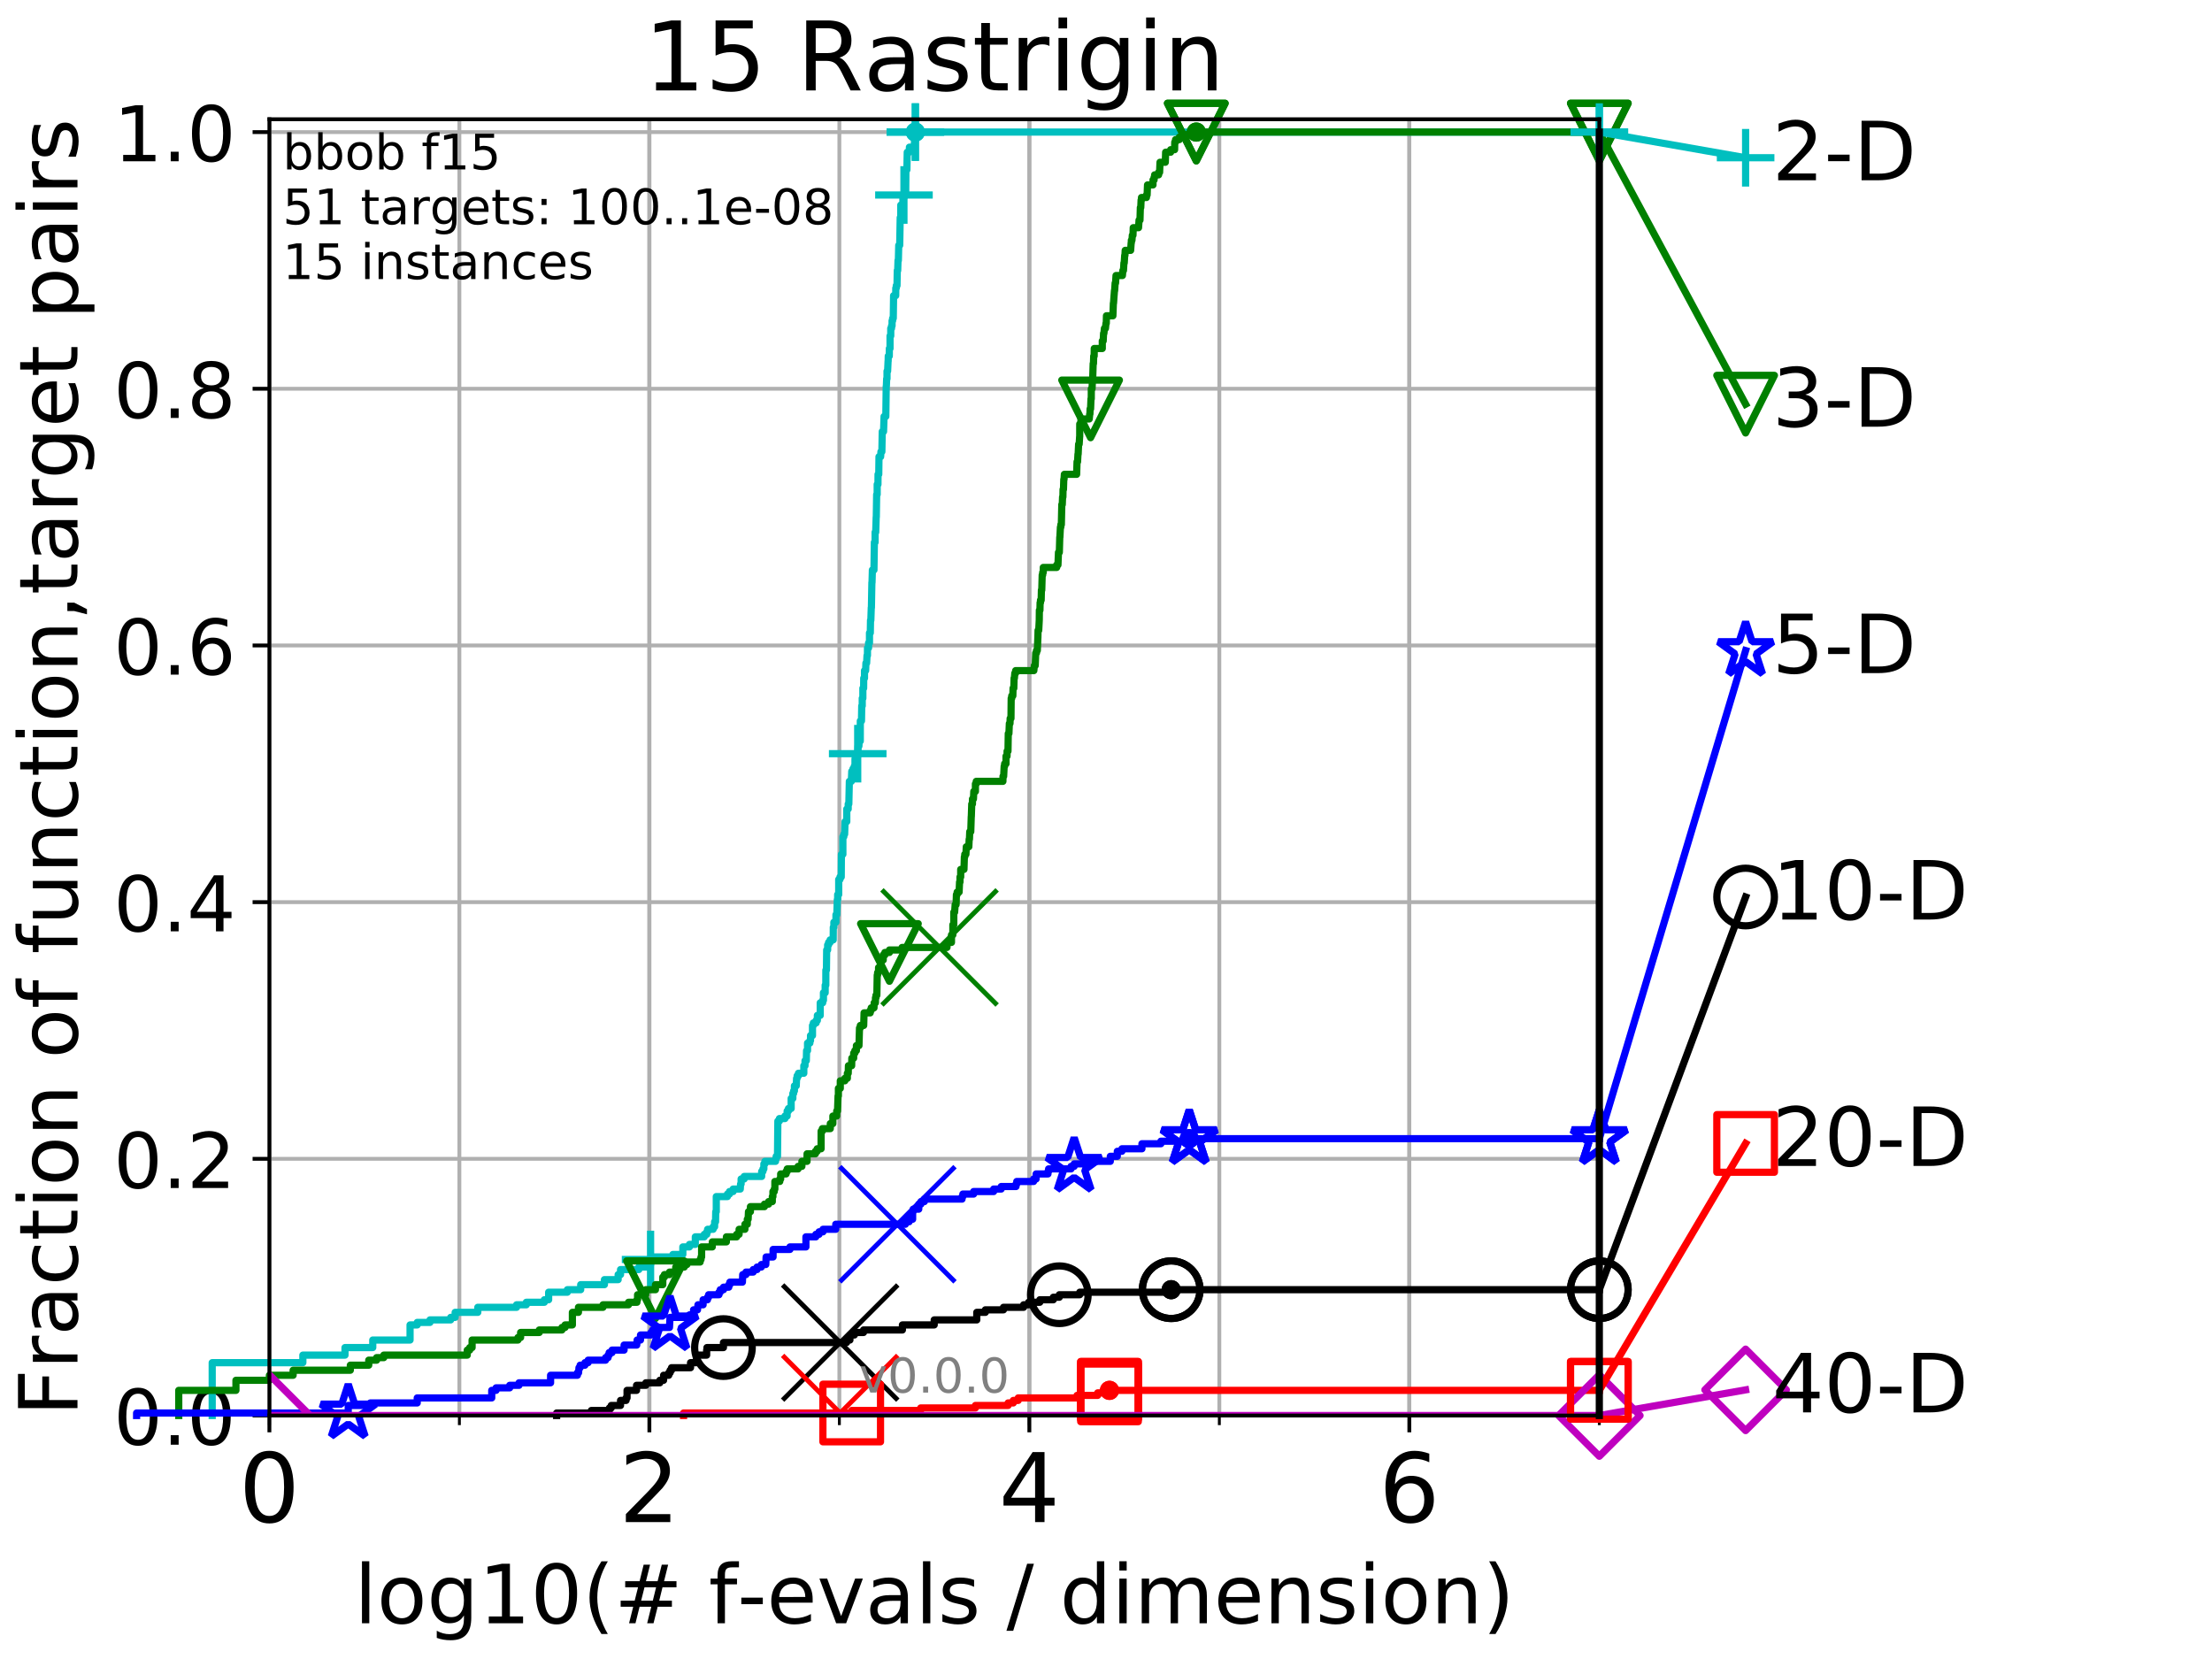 <?xml version="1.0" encoding="utf-8" standalone="no"?>
<!DOCTYPE svg PUBLIC "-//W3C//DTD SVG 1.1//EN"
  "http://www.w3.org/Graphics/SVG/1.1/DTD/svg11.dtd">
<!-- Created with matplotlib (http://matplotlib.org/) -->
<svg height="345.6pt" version="1.1" viewBox="0 0 460.8 345.6" width="460.8pt" xmlns="http://www.w3.org/2000/svg" xmlns:xlink="http://www.w3.org/1999/xlink">
 <defs>
  <style type="text/css">
*{stroke-linecap:butt;stroke-linejoin:round;}
  </style>
 </defs>
 <g id="figure_1">
  <g id="patch_1">
   <path d="M 0 345.6 
L 460.8 345.6 
L 460.8 0 
L 0 0 
z
" style="fill:#ffffff;"/>
  </g>
  <g id="axes_1">
   <g id="patch_2">
    <path d="M 56.12 294.88 
L 333.168 294.88 
L 333.168 24.84 
L 56.12 24.84 
z
" style="fill:#ffffff;"/>
   </g>
   <g id="matplotlib.axis_1">
    <g id="xtick_1">
     <g id="line2d_1">
      <path clip-path="url(#pdf43e93b79)" d="M 56.12 294.88 
L 56.12 24.84 
" style="fill:none;stroke:#b0b0b0;stroke-linecap:square;stroke-width:0.8;"/>
     </g>
     <g id="line2d_2">
      <defs>
       <path d="M 0 0 
L 0 3.5 
" id="m91e07cb085" style="stroke:#000000;stroke-width:0.8;"/>
      </defs>
      <g>
       <use style="stroke:#000000;stroke-width:0.8;" x="56.12" xlink:href="#m91e07cb085" y="294.88"/>
      </g>
     </g>
     <g id="text_1">
      <!-- 0 -->
      <defs>
       <path d="M 31.781 66.406 
Q 24.172 66.406 20.328 58.906 
Q 16.5 51.422 16.5 36.375 
Q 16.5 21.391 20.328 13.891 
Q 24.172 6.391 31.781 6.391 
Q 39.453 6.391 43.281 13.891 
Q 47.125 21.391 47.125 36.375 
Q 47.125 51.422 43.281 58.906 
Q 39.453 66.406 31.781 66.406 
z
M 31.781 74.219 
Q 44.047 74.219 50.516 64.516 
Q 56.984 54.828 56.984 36.375 
Q 56.984 17.969 50.516 8.266 
Q 44.047 -1.422 31.781 -1.422 
Q 19.531 -1.422 13.062 8.266 
Q 6.594 17.969 6.594 36.375 
Q 6.594 54.828 13.062 64.516 
Q 19.531 74.219 31.781 74.219 
z
" id="DejaVuSans-30"/>
      </defs>
      <g transform="translate(49.758 317.077)scale(0.2 -0.2)">
       <use xlink:href="#DejaVuSans-30"/>
      </g>
     </g>
    </g>
    <g id="xtick_2">
     <g id="line2d_3">
      <path clip-path="url(#pdf43e93b79)" d="M 135.277 294.88 
L 135.277 24.84 
" style="fill:none;stroke:#b0b0b0;stroke-linecap:square;stroke-width:0.8;"/>
     </g>
     <g id="line2d_4">
      <g>
       <use style="stroke:#000000;stroke-width:0.8;" x="135.277" xlink:href="#m91e07cb085" y="294.88"/>
      </g>
     </g>
     <g id="text_2">
      <!-- 2 -->
      <defs>
       <path d="M 19.188 8.297 
L 53.609 8.297 
L 53.609 0 
L 7.328 0 
L 7.328 8.297 
Q 12.938 14.109 22.625 23.891 
Q 32.328 33.688 34.812 36.531 
Q 39.547 41.844 41.422 45.531 
Q 43.312 49.219 43.312 52.781 
Q 43.312 58.594 39.234 62.25 
Q 35.156 65.922 28.609 65.922 
Q 23.969 65.922 18.812 64.312 
Q 13.672 62.703 7.812 59.422 
L 7.812 69.391 
Q 13.766 71.781 18.938 73 
Q 24.125 74.219 28.422 74.219 
Q 39.75 74.219 46.484 68.547 
Q 53.219 62.891 53.219 53.422 
Q 53.219 48.922 51.531 44.891 
Q 49.859 40.875 45.406 35.406 
Q 44.188 33.984 37.641 27.219 
Q 31.109 20.453 19.188 8.297 
z
" id="DejaVuSans-32"/>
      </defs>
      <g transform="translate(128.914 317.077)scale(0.2 -0.2)">
       <use xlink:href="#DejaVuSans-32"/>
      </g>
     </g>
    </g>
    <g id="xtick_3">
     <g id="line2d_5">
      <path clip-path="url(#pdf43e93b79)" d="M 214.433 294.88 
L 214.433 24.84 
" style="fill:none;stroke:#b0b0b0;stroke-linecap:square;stroke-width:0.8;"/>
     </g>
     <g id="line2d_6">
      <g>
       <use style="stroke:#000000;stroke-width:0.8;" x="214.433" xlink:href="#m91e07cb085" y="294.88"/>
      </g>
     </g>
     <g id="text_3">
      <!-- 4 -->
      <defs>
       <path d="M 37.797 64.312 
L 12.891 25.391 
L 37.797 25.391 
z
M 35.203 72.906 
L 47.609 72.906 
L 47.609 25.391 
L 58.016 25.391 
L 58.016 17.188 
L 47.609 17.188 
L 47.609 0 
L 37.797 0 
L 37.797 17.188 
L 4.891 17.188 
L 4.891 26.703 
z
" id="DejaVuSans-34"/>
      </defs>
      <g transform="translate(208.071 317.077)scale(0.2 -0.2)">
       <use xlink:href="#DejaVuSans-34"/>
      </g>
     </g>
    </g>
    <g id="xtick_4">
     <g id="line2d_7">
      <path clip-path="url(#pdf43e93b79)" d="M 293.59 294.88 
L 293.59 24.84 
" style="fill:none;stroke:#b0b0b0;stroke-linecap:square;stroke-width:0.8;"/>
     </g>
     <g id="line2d_8">
      <g>
       <use style="stroke:#000000;stroke-width:0.8;" x="293.59" xlink:href="#m91e07cb085" y="294.88"/>
      </g>
     </g>
     <g id="text_4">
      <!-- 6 -->
      <defs>
       <path d="M 33.016 40.375 
Q 26.375 40.375 22.484 35.828 
Q 18.609 31.297 18.609 23.391 
Q 18.609 15.531 22.484 10.953 
Q 26.375 6.391 33.016 6.391 
Q 39.656 6.391 43.531 10.953 
Q 47.406 15.531 47.406 23.391 
Q 47.406 31.297 43.531 35.828 
Q 39.656 40.375 33.016 40.375 
z
M 52.594 71.297 
L 52.594 62.312 
Q 48.875 64.062 45.094 64.984 
Q 41.312 65.922 37.594 65.922 
Q 27.828 65.922 22.672 59.328 
Q 17.531 52.734 16.797 39.406 
Q 19.672 43.656 24.016 45.922 
Q 28.375 48.188 33.594 48.188 
Q 44.578 48.188 50.953 41.516 
Q 57.328 34.859 57.328 23.391 
Q 57.328 12.156 50.688 5.359 
Q 44.047 -1.422 33.016 -1.422 
Q 20.359 -1.422 13.672 8.266 
Q 6.984 17.969 6.984 36.375 
Q 6.984 53.656 15.188 63.938 
Q 23.391 74.219 37.203 74.219 
Q 40.922 74.219 44.703 73.484 
Q 48.484 72.75 52.594 71.297 
z
" id="DejaVuSans-36"/>
      </defs>
      <g transform="translate(287.227 317.077)scale(0.2 -0.2)">
       <use xlink:href="#DejaVuSans-36"/>
      </g>
     </g>
    </g>
    <g id="xtick_5">
     <g id="line2d_9">
      <path clip-path="url(#pdf43e93b79)" d="M 56.12 294.88 
L 56.12 24.84 
" style="fill:none;stroke:#b0b0b0;stroke-linecap:square;stroke-width:0.8;"/>
     </g>
     <g id="line2d_10">
      <defs>
       <path d="M 0 0 
L 0 2 
" id="m985cbdcdbd" style="stroke:#000000;stroke-width:0.6;"/>
      </defs>
      <g>
       <use style="stroke:#000000;stroke-width:0.6;" x="56.12" xlink:href="#m985cbdcdbd" y="294.88"/>
      </g>
     </g>
    </g>
    <g id="xtick_6">
     <g id="line2d_11">
      <path clip-path="url(#pdf43e93b79)" d="M 95.698 294.88 
L 95.698 24.84 
" style="fill:none;stroke:#b0b0b0;stroke-linecap:square;stroke-width:0.8;"/>
     </g>
     <g id="line2d_12">
      <g>
       <use style="stroke:#000000;stroke-width:0.6;" x="95.698" xlink:href="#m985cbdcdbd" y="294.88"/>
      </g>
     </g>
    </g>
    <g id="xtick_7">
     <g id="line2d_13">
      <path clip-path="url(#pdf43e93b79)" d="M 135.277 294.88 
L 135.277 24.84 
" style="fill:none;stroke:#b0b0b0;stroke-linecap:square;stroke-width:0.8;"/>
     </g>
     <g id="line2d_14">
      <g>
       <use style="stroke:#000000;stroke-width:0.6;" x="135.277" xlink:href="#m985cbdcdbd" y="294.88"/>
      </g>
     </g>
    </g>
    <g id="xtick_8">
     <g id="line2d_15">
      <path clip-path="url(#pdf43e93b79)" d="M 174.855 294.88 
L 174.855 24.84 
" style="fill:none;stroke:#b0b0b0;stroke-linecap:square;stroke-width:0.8;"/>
     </g>
     <g id="line2d_16">
      <g>
       <use style="stroke:#000000;stroke-width:0.6;" x="174.855" xlink:href="#m985cbdcdbd" y="294.88"/>
      </g>
     </g>
    </g>
    <g id="xtick_9">
     <g id="line2d_17">
      <path clip-path="url(#pdf43e93b79)" d="M 214.433 294.88 
L 214.433 24.84 
" style="fill:none;stroke:#b0b0b0;stroke-linecap:square;stroke-width:0.8;"/>
     </g>
     <g id="line2d_18">
      <g>
       <use style="stroke:#000000;stroke-width:0.6;" x="214.433" xlink:href="#m985cbdcdbd" y="294.88"/>
      </g>
     </g>
    </g>
    <g id="xtick_10">
     <g id="line2d_19">
      <path clip-path="url(#pdf43e93b79)" d="M 254.011 294.88 
L 254.011 24.84 
" style="fill:none;stroke:#b0b0b0;stroke-linecap:square;stroke-width:0.8;"/>
     </g>
     <g id="line2d_20">
      <g>
       <use style="stroke:#000000;stroke-width:0.6;" x="254.011" xlink:href="#m985cbdcdbd" y="294.88"/>
      </g>
     </g>
    </g>
    <g id="xtick_11">
     <g id="line2d_21">
      <path clip-path="url(#pdf43e93b79)" d="M 293.59 294.88 
L 293.59 24.84 
" style="fill:none;stroke:#b0b0b0;stroke-linecap:square;stroke-width:0.8;"/>
     </g>
     <g id="line2d_22">
      <g>
       <use style="stroke:#000000;stroke-width:0.6;" x="293.59" xlink:href="#m985cbdcdbd" y="294.88"/>
      </g>
     </g>
    </g>
    <g id="xtick_12">
     <g id="line2d_23">
      <path clip-path="url(#pdf43e93b79)" d="M 333.168 294.88 
L 333.168 24.84 
" style="fill:none;stroke:#b0b0b0;stroke-linecap:square;stroke-width:0.8;"/>
     </g>
     <g id="line2d_24">
      <g>
       <use style="stroke:#000000;stroke-width:0.6;" x="333.168" xlink:href="#m985cbdcdbd" y="294.88"/>
      </g>
     </g>
    </g>
    <g id="text_5">
     <!-- log10(# f-evals / dimension) -->
     <defs>
      <path d="M 9.422 75.984 
L 18.406 75.984 
L 18.406 0 
L 9.422 0 
z
" id="DejaVuSans-6c"/>
      <path d="M 30.609 48.391 
Q 23.391 48.391 19.188 42.75 
Q 14.984 37.109 14.984 27.297 
Q 14.984 17.484 19.156 11.844 
Q 23.344 6.203 30.609 6.203 
Q 37.797 6.203 41.984 11.859 
Q 46.188 17.531 46.188 27.297 
Q 46.188 37.016 41.984 42.703 
Q 37.797 48.391 30.609 48.391 
z
M 30.609 56 
Q 42.328 56 49.016 48.375 
Q 55.719 40.766 55.719 27.297 
Q 55.719 13.875 49.016 6.219 
Q 42.328 -1.422 30.609 -1.422 
Q 18.844 -1.422 12.172 6.219 
Q 5.516 13.875 5.516 27.297 
Q 5.516 40.766 12.172 48.375 
Q 18.844 56 30.609 56 
z
" id="DejaVuSans-6f"/>
      <path d="M 45.406 27.984 
Q 45.406 37.75 41.375 43.109 
Q 37.359 48.484 30.078 48.484 
Q 22.859 48.484 18.828 43.109 
Q 14.797 37.75 14.797 27.984 
Q 14.797 18.266 18.828 12.891 
Q 22.859 7.516 30.078 7.516 
Q 37.359 7.516 41.375 12.891 
Q 45.406 18.266 45.406 27.984 
z
M 54.391 6.781 
Q 54.391 -7.172 48.188 -13.984 
Q 42 -20.797 29.203 -20.797 
Q 24.469 -20.797 20.266 -20.094 
Q 16.062 -19.391 12.109 -17.922 
L 12.109 -9.188 
Q 16.062 -11.328 19.922 -12.344 
Q 23.781 -13.375 27.781 -13.375 
Q 36.625 -13.375 41.016 -8.766 
Q 45.406 -4.156 45.406 5.172 
L 45.406 9.625 
Q 42.625 4.781 38.281 2.391 
Q 33.938 0 27.875 0 
Q 17.828 0 11.672 7.656 
Q 5.516 15.328 5.516 27.984 
Q 5.516 40.672 11.672 48.328 
Q 17.828 56 27.875 56 
Q 33.938 56 38.281 53.609 
Q 42.625 51.219 45.406 46.391 
L 45.406 54.688 
L 54.391 54.688 
z
" id="DejaVuSans-67"/>
      <path d="M 12.406 8.297 
L 28.516 8.297 
L 28.516 63.922 
L 10.984 60.406 
L 10.984 69.391 
L 28.422 72.906 
L 38.281 72.906 
L 38.281 8.297 
L 54.391 8.297 
L 54.391 0 
L 12.406 0 
z
" id="DejaVuSans-31"/>
      <path d="M 31 75.875 
Q 24.469 64.656 21.281 53.656 
Q 18.109 42.672 18.109 31.391 
Q 18.109 20.125 21.312 9.062 
Q 24.516 -2 31 -13.188 
L 23.188 -13.188 
Q 15.875 -1.703 12.234 9.375 
Q 8.594 20.453 8.594 31.391 
Q 8.594 42.281 12.203 53.312 
Q 15.828 64.359 23.188 75.875 
z
" id="DejaVuSans-28"/>
      <path d="M 51.125 44 
L 36.922 44 
L 32.812 27.688 
L 47.125 27.688 
z
M 43.797 71.781 
L 38.719 51.516 
L 52.984 51.516 
L 58.109 71.781 
L 65.922 71.781 
L 60.891 51.516 
L 76.125 51.516 
L 76.125 44 
L 58.984 44 
L 54.984 27.688 
L 70.516 27.688 
L 70.516 20.219 
L 53.078 20.219 
L 48 0 
L 40.188 0 
L 45.219 20.219 
L 30.906 20.219 
L 25.875 0 
L 18.016 0 
L 23.094 20.219 
L 7.719 20.219 
L 7.719 27.688 
L 24.906 27.688 
L 29 44 
L 13.281 44 
L 13.281 51.516 
L 30.906 51.516 
L 35.891 71.781 
z
" id="DejaVuSans-23"/>
      <path id="DejaVuSans-20"/>
      <path d="M 37.109 75.984 
L 37.109 68.5 
L 28.516 68.5 
Q 23.688 68.5 21.797 66.547 
Q 19.922 64.594 19.922 59.516 
L 19.922 54.688 
L 34.719 54.688 
L 34.719 47.703 
L 19.922 47.703 
L 19.922 0 
L 10.891 0 
L 10.891 47.703 
L 2.297 47.703 
L 2.297 54.688 
L 10.891 54.688 
L 10.891 58.5 
Q 10.891 67.625 15.141 71.797 
Q 19.391 75.984 28.609 75.984 
z
" id="DejaVuSans-66"/>
      <path d="M 4.891 31.391 
L 31.203 31.391 
L 31.203 23.391 
L 4.891 23.391 
z
" id="DejaVuSans-2d"/>
      <path d="M 56.203 29.594 
L 56.203 25.203 
L 14.891 25.203 
Q 15.484 15.922 20.484 11.062 
Q 25.484 6.203 34.422 6.203 
Q 39.594 6.203 44.453 7.469 
Q 49.312 8.734 54.109 11.281 
L 54.109 2.781 
Q 49.266 0.734 44.188 -0.344 
Q 39.109 -1.422 33.891 -1.422 
Q 20.797 -1.422 13.156 6.188 
Q 5.516 13.812 5.516 26.812 
Q 5.516 40.234 12.766 48.109 
Q 20.016 56 32.328 56 
Q 43.359 56 49.781 48.891 
Q 56.203 41.797 56.203 29.594 
z
M 47.219 32.234 
Q 47.125 39.594 43.094 43.984 
Q 39.062 48.391 32.422 48.391 
Q 24.906 48.391 20.391 44.141 
Q 15.875 39.891 15.188 32.172 
z
" id="DejaVuSans-65"/>
      <path d="M 2.984 54.688 
L 12.5 54.688 
L 29.594 8.797 
L 46.688 54.688 
L 56.203 54.688 
L 35.688 0 
L 23.484 0 
z
" id="DejaVuSans-76"/>
      <path d="M 34.281 27.484 
Q 23.391 27.484 19.188 25 
Q 14.984 22.516 14.984 16.5 
Q 14.984 11.719 18.141 8.906 
Q 21.297 6.109 26.703 6.109 
Q 34.188 6.109 38.703 11.406 
Q 43.219 16.703 43.219 25.484 
L 43.219 27.484 
z
M 52.203 31.203 
L 52.203 0 
L 43.219 0 
L 43.219 8.297 
Q 40.141 3.328 35.547 0.953 
Q 30.953 -1.422 24.312 -1.422 
Q 15.922 -1.422 10.953 3.297 
Q 6 8.016 6 15.922 
Q 6 25.141 12.172 29.828 
Q 18.359 34.516 30.609 34.516 
L 43.219 34.516 
L 43.219 35.406 
Q 43.219 41.609 39.141 45 
Q 35.062 48.391 27.688 48.391 
Q 23 48.391 18.547 47.266 
Q 14.109 46.141 10.016 43.891 
L 10.016 52.203 
Q 14.938 54.109 19.578 55.047 
Q 24.219 56 28.609 56 
Q 40.484 56 46.344 49.844 
Q 52.203 43.703 52.203 31.203 
z
" id="DejaVuSans-61"/>
      <path d="M 44.281 53.078 
L 44.281 44.578 
Q 40.484 46.531 36.375 47.5 
Q 32.281 48.484 27.875 48.484 
Q 21.188 48.484 17.844 46.438 
Q 14.5 44.391 14.5 40.281 
Q 14.5 37.156 16.891 35.375 
Q 19.281 33.594 26.516 31.984 
L 29.594 31.297 
Q 39.156 29.25 43.188 25.516 
Q 47.219 21.781 47.219 15.094 
Q 47.219 7.469 41.188 3.016 
Q 35.156 -1.422 24.609 -1.422 
Q 20.219 -1.422 15.453 -0.562 
Q 10.688 0.297 5.422 2 
L 5.422 11.281 
Q 10.406 8.688 15.234 7.391 
Q 20.062 6.109 24.812 6.109 
Q 31.156 6.109 34.562 8.281 
Q 37.984 10.453 37.984 14.406 
Q 37.984 18.062 35.516 20.016 
Q 33.062 21.969 24.703 23.781 
L 21.578 24.516 
Q 13.234 26.266 9.516 29.906 
Q 5.812 33.547 5.812 39.891 
Q 5.812 47.609 11.281 51.797 
Q 16.75 56 26.812 56 
Q 31.781 56 36.172 55.266 
Q 40.578 54.547 44.281 53.078 
z
" id="DejaVuSans-73"/>
      <path d="M 25.391 72.906 
L 33.688 72.906 
L 8.297 -9.281 
L 0 -9.281 
z
" id="DejaVuSans-2f"/>
      <path d="M 45.406 46.391 
L 45.406 75.984 
L 54.391 75.984 
L 54.391 0 
L 45.406 0 
L 45.406 8.203 
Q 42.578 3.328 38.25 0.953 
Q 33.938 -1.422 27.875 -1.422 
Q 17.969 -1.422 11.734 6.484 
Q 5.516 14.406 5.516 27.297 
Q 5.516 40.188 11.734 48.094 
Q 17.969 56 27.875 56 
Q 33.938 56 38.25 53.625 
Q 42.578 51.266 45.406 46.391 
z
M 14.797 27.297 
Q 14.797 17.391 18.875 11.75 
Q 22.953 6.109 30.078 6.109 
Q 37.203 6.109 41.297 11.75 
Q 45.406 17.391 45.406 27.297 
Q 45.406 37.203 41.297 42.844 
Q 37.203 48.484 30.078 48.484 
Q 22.953 48.484 18.875 42.844 
Q 14.797 37.203 14.797 27.297 
z
" id="DejaVuSans-64"/>
      <path d="M 9.422 54.688 
L 18.406 54.688 
L 18.406 0 
L 9.422 0 
z
M 9.422 75.984 
L 18.406 75.984 
L 18.406 64.594 
L 9.422 64.594 
z
" id="DejaVuSans-69"/>
      <path d="M 52 44.188 
Q 55.375 50.25 60.062 53.125 
Q 64.75 56 71.094 56 
Q 79.641 56 84.281 50.016 
Q 88.922 44.047 88.922 33.016 
L 88.922 0 
L 79.891 0 
L 79.891 32.719 
Q 79.891 40.578 77.094 44.375 
Q 74.312 48.188 68.609 48.188 
Q 61.625 48.188 57.562 43.547 
Q 53.516 38.922 53.516 30.906 
L 53.516 0 
L 44.484 0 
L 44.484 32.719 
Q 44.484 40.625 41.703 44.406 
Q 38.922 48.188 33.109 48.188 
Q 26.219 48.188 22.156 43.531 
Q 18.109 38.875 18.109 30.906 
L 18.109 0 
L 9.078 0 
L 9.078 54.688 
L 18.109 54.688 
L 18.109 46.188 
Q 21.188 51.219 25.484 53.609 
Q 29.781 56 35.688 56 
Q 41.656 56 45.828 52.969 
Q 50 49.953 52 44.188 
z
" id="DejaVuSans-6d"/>
      <path d="M 54.891 33.016 
L 54.891 0 
L 45.906 0 
L 45.906 32.719 
Q 45.906 40.484 42.875 44.328 
Q 39.844 48.188 33.797 48.188 
Q 26.516 48.188 22.312 43.547 
Q 18.109 38.922 18.109 30.906 
L 18.109 0 
L 9.078 0 
L 9.078 54.688 
L 18.109 54.688 
L 18.109 46.188 
Q 21.344 51.125 25.703 53.562 
Q 30.078 56 35.797 56 
Q 45.219 56 50.047 50.172 
Q 54.891 44.344 54.891 33.016 
z
" id="DejaVuSans-6e"/>
      <path d="M 8.016 75.875 
L 15.828 75.875 
Q 23.141 64.359 26.781 53.312 
Q 30.422 42.281 30.422 31.391 
Q 30.422 20.453 26.781 9.375 
Q 23.141 -1.703 15.828 -13.188 
L 8.016 -13.188 
Q 14.5 -2 17.703 9.062 
Q 20.906 20.125 20.906 31.391 
Q 20.906 42.672 17.703 53.656 
Q 14.5 64.656 8.016 75.875 
z
" id="DejaVuSans-29"/>
     </defs>
     <g transform="translate(73.803 338.154)scale(0.17 -0.17)">
      <use xlink:href="#DejaVuSans-6c"/>
      <use x="27.783" xlink:href="#DejaVuSans-6f"/>
      <use x="88.965" xlink:href="#DejaVuSans-67"/>
      <use x="152.441" xlink:href="#DejaVuSans-31"/>
      <use x="216.064" xlink:href="#DejaVuSans-30"/>
      <use x="279.688" xlink:href="#DejaVuSans-28"/>
      <use x="318.701" xlink:href="#DejaVuSans-23"/>
      <use x="402.49" xlink:href="#DejaVuSans-20"/>
      <use x="434.277" xlink:href="#DejaVuSans-66"/>
      <use x="469.404" xlink:href="#DejaVuSans-2d"/>
      <use x="505.488" xlink:href="#DejaVuSans-65"/>
      <use x="567.012" xlink:href="#DejaVuSans-76"/>
      <use x="626.191" xlink:href="#DejaVuSans-61"/>
      <use x="687.471" xlink:href="#DejaVuSans-6c"/>
      <use x="715.254" xlink:href="#DejaVuSans-73"/>
      <use x="767.354" xlink:href="#DejaVuSans-20"/>
      <use x="799.141" xlink:href="#DejaVuSans-2f"/>
      <use x="832.832" xlink:href="#DejaVuSans-20"/>
      <use x="864.619" xlink:href="#DejaVuSans-64"/>
      <use x="928.096" xlink:href="#DejaVuSans-69"/>
      <use x="955.879" xlink:href="#DejaVuSans-6d"/>
      <use x="1053.291" xlink:href="#DejaVuSans-65"/>
      <use x="1114.814" xlink:href="#DejaVuSans-6e"/>
      <use x="1178.193" xlink:href="#DejaVuSans-73"/>
      <use x="1230.293" xlink:href="#DejaVuSans-69"/>
      <use x="1258.076" xlink:href="#DejaVuSans-6f"/>
      <use x="1319.258" xlink:href="#DejaVuSans-6e"/>
      <use x="1382.637" xlink:href="#DejaVuSans-29"/>
     </g>
    </g>
   </g>
   <g id="matplotlib.axis_2">
    <g id="ytick_1">
     <g id="line2d_25">
      <path clip-path="url(#pdf43e93b79)" d="M 56.12 294.88 
L 333.168 294.88 
" style="fill:none;stroke:#b0b0b0;stroke-linecap:square;stroke-width:0.8;"/>
     </g>
     <g id="line2d_26">
      <defs>
       <path d="M 0 0 
L -3.5 0 
" id="m370641cd19" style="stroke:#000000;stroke-width:0.8;"/>
      </defs>
      <g>
       <use style="stroke:#000000;stroke-width:0.8;" x="56.12" xlink:href="#m370641cd19" y="294.88"/>
      </g>
     </g>
     <g id="text_6">
      <!-- 0.0 -->
      <defs>
       <path d="M 10.688 12.406 
L 21 12.406 
L 21 0 
L 10.688 0 
z
" id="DejaVuSans-2e"/>
      </defs>
      <g transform="translate(23.675 300.959)scale(0.16 -0.16)">
       <use xlink:href="#DejaVuSans-30"/>
       <use x="63.623" xlink:href="#DejaVuSans-2e"/>
       <use x="95.41" xlink:href="#DejaVuSans-30"/>
      </g>
     </g>
    </g>
    <g id="ytick_2">
     <g id="line2d_27">
      <path clip-path="url(#pdf43e93b79)" d="M 56.12 241.407 
L 333.168 241.407 
" style="fill:none;stroke:#b0b0b0;stroke-linecap:square;stroke-width:0.8;"/>
     </g>
     <g id="line2d_28">
      <g>
       <use style="stroke:#000000;stroke-width:0.8;" x="56.12" xlink:href="#m370641cd19" y="241.407"/>
      </g>
     </g>
     <g id="text_7">
      <!-- 0.2 -->
      <g transform="translate(23.675 247.485)scale(0.16 -0.16)">
       <use xlink:href="#DejaVuSans-30"/>
       <use x="63.623" xlink:href="#DejaVuSans-2e"/>
       <use x="95.41" xlink:href="#DejaVuSans-32"/>
      </g>
     </g>
    </g>
    <g id="ytick_3">
     <g id="line2d_29">
      <path clip-path="url(#pdf43e93b79)" d="M 56.12 187.933 
L 333.168 187.933 
" style="fill:none;stroke:#b0b0b0;stroke-linecap:square;stroke-width:0.8;"/>
     </g>
     <g id="line2d_30">
      <g>
       <use style="stroke:#000000;stroke-width:0.8;" x="56.12" xlink:href="#m370641cd19" y="187.933"/>
      </g>
     </g>
     <g id="text_8">
      <!-- 0.4 -->
      <g transform="translate(23.675 194.012)scale(0.16 -0.16)">
       <use xlink:href="#DejaVuSans-30"/>
       <use x="63.623" xlink:href="#DejaVuSans-2e"/>
       <use x="95.41" xlink:href="#DejaVuSans-34"/>
      </g>
     </g>
    </g>
    <g id="ytick_4">
     <g id="line2d_31">
      <path clip-path="url(#pdf43e93b79)" d="M 56.12 134.46 
L 333.168 134.46 
" style="fill:none;stroke:#b0b0b0;stroke-linecap:square;stroke-width:0.8;"/>
     </g>
     <g id="line2d_32">
      <g>
       <use style="stroke:#000000;stroke-width:0.8;" x="56.12" xlink:href="#m370641cd19" y="134.46"/>
      </g>
     </g>
     <g id="text_9">
      <!-- 0.6 -->
      <g transform="translate(23.675 140.539)scale(0.16 -0.16)">
       <use xlink:href="#DejaVuSans-30"/>
       <use x="63.623" xlink:href="#DejaVuSans-2e"/>
       <use x="95.41" xlink:href="#DejaVuSans-36"/>
      </g>
     </g>
    </g>
    <g id="ytick_5">
     <g id="line2d_33">
      <path clip-path="url(#pdf43e93b79)" d="M 56.12 80.987 
L 333.168 80.987 
" style="fill:none;stroke:#b0b0b0;stroke-linecap:square;stroke-width:0.8;"/>
     </g>
     <g id="line2d_34">
      <g>
       <use style="stroke:#000000;stroke-width:0.8;" x="56.12" xlink:href="#m370641cd19" y="80.987"/>
      </g>
     </g>
     <g id="text_10">
      <!-- 0.8 -->
      <defs>
       <path d="M 31.781 34.625 
Q 24.75 34.625 20.719 30.859 
Q 16.703 27.094 16.703 20.516 
Q 16.703 13.922 20.719 10.156 
Q 24.75 6.391 31.781 6.391 
Q 38.812 6.391 42.859 10.172 
Q 46.922 13.969 46.922 20.516 
Q 46.922 27.094 42.891 30.859 
Q 38.875 34.625 31.781 34.625 
z
M 21.922 38.812 
Q 15.578 40.375 12.031 44.719 
Q 8.5 49.078 8.5 55.328 
Q 8.5 64.062 14.719 69.141 
Q 20.953 74.219 31.781 74.219 
Q 42.672 74.219 48.875 69.141 
Q 55.078 64.062 55.078 55.328 
Q 55.078 49.078 51.531 44.719 
Q 48 40.375 41.703 38.812 
Q 48.828 37.156 52.797 32.312 
Q 56.781 27.484 56.781 20.516 
Q 56.781 9.906 50.312 4.234 
Q 43.844 -1.422 31.781 -1.422 
Q 19.734 -1.422 13.25 4.234 
Q 6.781 9.906 6.781 20.516 
Q 6.781 27.484 10.781 32.312 
Q 14.797 37.156 21.922 38.812 
z
M 18.312 54.391 
Q 18.312 48.734 21.844 45.562 
Q 25.391 42.391 31.781 42.391 
Q 38.141 42.391 41.719 45.562 
Q 45.312 48.734 45.312 54.391 
Q 45.312 60.062 41.719 63.234 
Q 38.141 66.406 31.781 66.406 
Q 25.391 66.406 21.844 63.234 
Q 18.312 60.062 18.312 54.391 
z
" id="DejaVuSans-38"/>
      </defs>
      <g transform="translate(23.675 87.066)scale(0.16 -0.16)">
       <use xlink:href="#DejaVuSans-30"/>
       <use x="63.623" xlink:href="#DejaVuSans-2e"/>
       <use x="95.41" xlink:href="#DejaVuSans-38"/>
      </g>
     </g>
    </g>
    <g id="ytick_6">
     <g id="line2d_35">
      <path clip-path="url(#pdf43e93b79)" d="M 56.12 27.514 
L 333.168 27.514 
" style="fill:none;stroke:#b0b0b0;stroke-linecap:square;stroke-width:0.8;"/>
     </g>
     <g id="line2d_36">
      <g>
       <use style="stroke:#000000;stroke-width:0.8;" x="56.12" xlink:href="#m370641cd19" y="27.514"/>
      </g>
     </g>
     <g id="text_11">
      <!-- 1.0 -->
      <g transform="translate(23.675 33.592)scale(0.16 -0.16)">
       <use xlink:href="#DejaVuSans-31"/>
       <use x="63.623" xlink:href="#DejaVuSans-2e"/>
       <use x="95.41" xlink:href="#DejaVuSans-30"/>
      </g>
     </g>
    </g>
    <g id="text_12">
     <!-- Fraction of function,target pairs -->
     <defs>
      <path d="M 9.812 72.906 
L 51.703 72.906 
L 51.703 64.594 
L 19.672 64.594 
L 19.672 43.109 
L 48.578 43.109 
L 48.578 34.812 
L 19.672 34.812 
L 19.672 0 
L 9.812 0 
z
" id="DejaVuSans-46"/>
      <path d="M 41.109 46.297 
Q 39.594 47.172 37.812 47.578 
Q 36.031 48 33.891 48 
Q 26.266 48 22.188 43.047 
Q 18.109 38.094 18.109 28.812 
L 18.109 0 
L 9.078 0 
L 9.078 54.688 
L 18.109 54.688 
L 18.109 46.188 
Q 20.953 51.172 25.484 53.578 
Q 30.031 56 36.531 56 
Q 37.453 56 38.578 55.875 
Q 39.703 55.766 41.062 55.516 
z
" id="DejaVuSans-72"/>
      <path d="M 48.781 52.594 
L 48.781 44.188 
Q 44.969 46.297 41.141 47.344 
Q 37.312 48.391 33.406 48.391 
Q 24.656 48.391 19.812 42.844 
Q 14.984 37.312 14.984 27.297 
Q 14.984 17.281 19.812 11.734 
Q 24.656 6.203 33.406 6.203 
Q 37.312 6.203 41.141 7.25 
Q 44.969 8.297 48.781 10.406 
L 48.781 2.094 
Q 45.016 0.344 40.984 -0.531 
Q 36.969 -1.422 32.422 -1.422 
Q 20.062 -1.422 12.781 6.344 
Q 5.516 14.109 5.516 27.297 
Q 5.516 40.672 12.859 48.328 
Q 20.219 56 33.016 56 
Q 37.156 56 41.109 55.141 
Q 45.062 54.297 48.781 52.594 
z
" id="DejaVuSans-63"/>
      <path d="M 18.312 70.219 
L 18.312 54.688 
L 36.812 54.688 
L 36.812 47.703 
L 18.312 47.703 
L 18.312 18.016 
Q 18.312 11.328 20.141 9.422 
Q 21.969 7.516 27.594 7.516 
L 36.812 7.516 
L 36.812 0 
L 27.594 0 
Q 17.188 0 13.234 3.875 
Q 9.281 7.766 9.281 18.016 
L 9.281 47.703 
L 2.688 47.703 
L 2.688 54.688 
L 9.281 54.688 
L 9.281 70.219 
z
" id="DejaVuSans-74"/>
      <path d="M 8.5 21.578 
L 8.5 54.688 
L 17.484 54.688 
L 17.484 21.922 
Q 17.484 14.156 20.5 10.266 
Q 23.531 6.391 29.594 6.391 
Q 36.859 6.391 41.078 11.031 
Q 45.312 15.672 45.312 23.688 
L 45.312 54.688 
L 54.297 54.688 
L 54.297 0 
L 45.312 0 
L 45.312 8.406 
Q 42.047 3.422 37.719 1 
Q 33.406 -1.422 27.688 -1.422 
Q 18.266 -1.422 13.375 4.438 
Q 8.5 10.297 8.5 21.578 
z
M 31.109 56 
z
" id="DejaVuSans-75"/>
      <path d="M 11.719 12.406 
L 22.016 12.406 
L 22.016 4 
L 14.016 -11.625 
L 7.719 -11.625 
L 11.719 4 
z
" id="DejaVuSans-2c"/>
      <path d="M 18.109 8.203 
L 18.109 -20.797 
L 9.078 -20.797 
L 9.078 54.688 
L 18.109 54.688 
L 18.109 46.391 
Q 20.953 51.266 25.266 53.625 
Q 29.594 56 35.594 56 
Q 45.562 56 51.781 48.094 
Q 58.016 40.188 58.016 27.297 
Q 58.016 14.406 51.781 6.484 
Q 45.562 -1.422 35.594 -1.422 
Q 29.594 -1.422 25.266 0.953 
Q 20.953 3.328 18.109 8.203 
z
M 48.688 27.297 
Q 48.688 37.203 44.609 42.844 
Q 40.531 48.484 33.406 48.484 
Q 26.266 48.484 22.188 42.844 
Q 18.109 37.203 18.109 27.297 
Q 18.109 17.391 22.188 11.75 
Q 26.266 6.109 33.406 6.109 
Q 40.531 6.109 44.609 11.75 
Q 48.688 17.391 48.688 27.297 
z
" id="DejaVuSans-70"/>
     </defs>
     <g transform="translate(16.14 294.999)rotate(-90)scale(0.17 -0.17)">
      <use xlink:href="#DejaVuSans-46"/>
      <use x="57.41" xlink:href="#DejaVuSans-72"/>
      <use x="98.523" xlink:href="#DejaVuSans-61"/>
      <use x="159.803" xlink:href="#DejaVuSans-63"/>
      <use x="214.783" xlink:href="#DejaVuSans-74"/>
      <use x="253.992" xlink:href="#DejaVuSans-69"/>
      <use x="281.775" xlink:href="#DejaVuSans-6f"/>
      <use x="342.957" xlink:href="#DejaVuSans-6e"/>
      <use x="406.336" xlink:href="#DejaVuSans-20"/>
      <use x="438.123" xlink:href="#DejaVuSans-6f"/>
      <use x="499.305" xlink:href="#DejaVuSans-66"/>
      <use x="534.51" xlink:href="#DejaVuSans-20"/>
      <use x="566.297" xlink:href="#DejaVuSans-66"/>
      <use x="601.502" xlink:href="#DejaVuSans-75"/>
      <use x="664.881" xlink:href="#DejaVuSans-6e"/>
      <use x="728.26" xlink:href="#DejaVuSans-63"/>
      <use x="783.24" xlink:href="#DejaVuSans-74"/>
      <use x="822.449" xlink:href="#DejaVuSans-69"/>
      <use x="850.232" xlink:href="#DejaVuSans-6f"/>
      <use x="911.414" xlink:href="#DejaVuSans-6e"/>
      <use x="974.793" xlink:href="#DejaVuSans-2c"/>
      <use x="1006.58" xlink:href="#DejaVuSans-74"/>
      <use x="1045.789" xlink:href="#DejaVuSans-61"/>
      <use x="1107.068" xlink:href="#DejaVuSans-72"/>
      <use x="1148.166" xlink:href="#DejaVuSans-67"/>
      <use x="1211.643" xlink:href="#DejaVuSans-65"/>
      <use x="1273.166" xlink:href="#DejaVuSans-74"/>
      <use x="1312.375" xlink:href="#DejaVuSans-20"/>
      <use x="1344.162" xlink:href="#DejaVuSans-70"/>
      <use x="1407.639" xlink:href="#DejaVuSans-61"/>
      <use x="1468.918" xlink:href="#DejaVuSans-69"/>
      <use x="1496.701" xlink:href="#DejaVuSans-72"/>
      <use x="1537.814" xlink:href="#DejaVuSans-73"/>
     </g>
    </g>
   </g>
   <g id="line2d_37">
    <defs>
     <path d="M 0 1.5 
C 0.398 1.5 0.779 1.342 1.061 1.061 
C 1.342 0.779 1.5 0.398 1.5 0 
C 1.5 -0.398 1.342 -0.779 1.061 -1.061 
C 0.779 -1.342 0.398 -1.5 0 -1.5 
C -0.398 -1.5 -0.779 -1.342 -1.061 -1.061 
C -1.342 -0.779 -1.5 -0.398 -1.5 0 
C -1.5 0.398 -1.342 0.779 -1.061 1.061 
C -0.779 1.342 -0.398 1.5 0 1.5 
z
" id="m7049d8d8ea" style="stroke:#00bfbf;"/>
    </defs>
    <g>
     <use style="fill:#00bfbf;stroke:#00bfbf;" x="190.687" xlink:href="#m7049d8d8ea" y="27.514"/>
     <use style="fill:#00bfbf;stroke:#00bfbf;" x="190.687" xlink:href="#m7049d8d8ea" y="27.514"/>
    </g>
   </g>
   <g id="line2d_38">
    <path d="M 44.206 294.88 
L 44.206 283.871 
L 63.089 283.871 
L 63.089 282.298 
L 71.87 282.298 
L 71.87 280.725 
L 77.653 280.725 
L 77.653 279.153 
L 85.422 279.153 
L 85.422 276.007 
L 86.918 276.007 
L 86.918 275.483 
L 89.568 275.483 
L 89.568 274.959 
L 93.887 274.959 
L 93.887 274.434 
L 94.817 274.434 
L 94.817 273.386 
L 99.534 273.386 
L 99.534 272.337 
L 107.613 272.337 
L 107.613 271.813 
L 109.637 271.813 
L 109.637 271.289 
L 113.396 271.289 
L 113.396 270.765 
L 114.293 270.765 
L 114.293 269.192 
L 118.187 269.192 
L 118.187 268.668 
L 120.969 268.668 
L 120.969 267.619 
L 125.913 267.619 
L 125.913 266.571 
L 128.773 266.571 
L 128.773 265.522 
L 129.268 265.522 
L 129.268 264.474 
L 133.079 264.474 
L 133.079 263.949 
L 135.19 263.949 
L 135.19 263.425 
L 135.532 263.425 
L 135.532 262.377 
L 135.701 262.377 
L 135.701 261.852 
L 140.178 261.852 
L 140.178 261.328 
L 142.246 261.328 
L 142.246 259.755 
L 143.622 259.755 
L 143.622 259.231 
L 144.846 259.231 
L 144.846 257.658 
L 146.712 257.658 
L 146.712 257.134 
L 147.234 257.134 
L 147.234 256.61 
L 147.404 256.61 
L 147.404 256.086 
L 148.553 256.086 
L 148.553 255.561 
L 148.868 255.561 
L 148.868 254.513 
L 149.062 254.513 
L 149.1 252.416 
L 149.215 252.416 
L 149.215 249.27 
L 151.534 249.27 
L 151.534 248.746 
L 151.963 248.746 
L 151.963 248.222 
L 152.727 248.222 
L 152.727 247.698 
L 154.217 247.698 
L 154.274 246.649 
L 154.388 246.649 
L 154.388 245.601 
L 155.026 245.601 
L 155.026 245.076 
L 158.67 245.076 
L 158.67 244.028 
L 158.932 244.028 
L 158.932 243.504 
L 159.127 243.504 
L 159.127 242.455 
L 159.34 242.455 
L 159.34 241.931 
L 161.563 241.931 
L 161.563 241.407 
L 161.693 241.407 
L 161.693 240.882 
L 161.968 240.882 
L 162.041 233.543 
L 162.364 233.543 
L 162.364 233.019 
L 163.515 233.019 
L 163.515 232.495 
L 163.975 232.495 
L 163.975 231.446 
L 164.248 231.446 
L 164.248 230.922 
L 164.812 230.922 
L 164.812 228.825 
L 165.163 228.825 
L 165.163 227.776 
L 165.328 227.776 
L 165.328 227.252 
L 165.492 227.252 
L 165.492 226.204 
L 165.873 226.204 
L 165.945 224.631 
L 166.06 224.631 
L 166.06 224.107 
L 166.33 224.107 
L 166.33 223.582 
L 167.45 223.582 
L 167.45 222.01 
L 167.7 222.01 
L 167.7 220.961 
L 167.971 220.961 
L 168.022 218.864 
L 168.226 218.864 
L 168.226 217.291 
L 168.712 217.291 
L 168.712 216.767 
L 168.846 216.767 
L 168.846 215.719 
L 169.256 215.719 
L 169.256 213.622 
L 169.434 213.622 
L 169.434 213.097 
L 170.013 213.097 
L 170.013 212.573 
L 170.273 212.573 
L 170.273 211.525 
L 170.868 211.525 
L 170.868 208.903 
L 171.381 208.903 
L 171.381 208.379 
L 171.538 208.379 
L 171.538 206.806 
L 171.899 206.806 
L 171.899 205.234 
L 172.031 205.234 
L 172.041 202.088 
L 172.162 202.088 
L 172.212 197.894 
L 172.412 197.894 
L 172.412 196.846 
L 172.609 196.846 
L 172.609 196.321 
L 172.929 196.321 
L 172.929 195.797 
L 173.57 195.797 
L 173.589 193.176 
L 173.709 193.176 
L 173.709 192.127 
L 174.144 192.127 
L 174.144 190.555 
L 174.322 190.555 
L 174.428 187.409 
L 174.499 187.409 
L 174.499 186.361 
L 174.717 186.361 
L 174.717 183.215 
L 174.983 183.215 
L 174.983 182.691 
L 175.246 182.691 
L 175.279 177.973 
L 175.587 177.973 
L 175.587 174.303 
L 175.783 174.303 
L 175.783 173.779 
L 175.953 173.779 
L 176.042 171.158 
L 176.399 171.158 
L 176.399 168.536 
L 176.695 168.536 
L 176.695 167.488 
L 176.826 167.488 
L 176.933 162.77 
L 177.354 162.77 
L 177.436 160.673 
L 177.693 160.673 
L 177.693 160.148 
L 177.953 160.148 
L 177.953 159.624 
L 178.11 159.624 
L 178.11 158.051 
L 178.406 158.051 
L 178.406 157.527 
L 178.677 157.527 
L 178.759 155.43 
L 178.929 155.43 
L 178.99 154.382 
L 179.212 154.382 
L 179.218 150.188 
L 179.463 150.188 
L 179.516 147.042 
L 179.62 147.042 
L 179.62 145.469 
L 179.75 145.469 
L 179.75 143.372 
L 179.911 143.372 
L 179.93 141.275 
L 180.089 141.275 
L 180.089 139.703 
L 180.329 139.703 
L 180.385 138.13 
L 180.534 138.13 
L 180.614 136.557 
L 180.706 136.557 
L 180.712 134.984 
L 180.937 134.984 
L 180.937 133.936 
L 181.129 133.936 
L 181.129 131.839 
L 181.301 131.839 
L 181.342 129.218 
L 181.413 129.218 
L 181.5 126.596 
L 181.53 126.596 
L 181.628 121.354 
L 181.657 121.354 
L 181.732 118.733 
L 182.063 118.733 
L 182.148 112.966 
L 182.299 112.966 
L 182.299 110.869 
L 182.427 110.869 
L 182.526 107.724 
L 182.548 107.724 
L 182.625 103.005 
L 182.734 103.005 
L 182.734 100.908 
L 182.896 100.908 
L 182.912 98.811 
L 183.062 98.811 
L 183.11 95.142 
L 183.452 95.142 
L 183.515 94.093 
L 183.711 94.093 
L 183.788 89.899 
L 184.061 89.899 
L 184.167 86.754 
L 184.533 86.754 
L 184.616 80.463 
L 184.645 80.463 
L 184.708 78.89 
L 184.781 78.89 
L 184.781 77.317 
L 184.906 77.317 
L 185.001 75.22 
L 185.02 75.22 
L 185.039 74.172 
L 185.256 74.172 
L 185.266 72.599 
L 185.41 72.599 
L 185.41 69.978 
L 185.559 69.978 
L 185.559 68.405 
L 185.719 68.405 
L 185.719 67.881 
L 185.833 67.881 
L 185.833 66.832 
L 185.946 66.832 
L 185.946 66.308 
L 186.085 66.308 
L 186.152 61.59 
L 186.592 61.59 
L 186.609 60.017 
L 186.713 60.017 
L 186.713 59.493 
L 186.863 59.493 
L 186.919 56.347 
L 187.008 56.347 
L 187.072 54.25 
L 187.147 54.25 
L 187.223 51.105 
L 187.423 51.105 
L 187.53 45.338 
L 187.645 45.338 
L 187.649 42.717 
L 188.092 42.717 
L 188.092 41.144 
L 188.309 41.144 
L 188.309 40.62 
L 188.439 40.62 
L 188.439 40.096 
L 188.679 40.096 
L 188.717 35.377 
L 188.919 35.377 
L 188.995 31.708 
L 189.446 31.708 
L 189.446 30.659 
L 190.456 30.659 
L 190.546 28.562 
L 190.639 28.562 
L 190.687 27.514 
L 333.168 27.514 
L 333.168 27.514 
" style="fill:none;stroke:#00bfbf;stroke-linecap:square;stroke-width:1.5;"/>
   </g>
   <g id="line2d_39">
    <defs>
     <path d="M -6 0 
L 6 0 
M 0 6 
L 0 -6 
" id="mae07453566" style="stroke:#00bfbf;stroke-width:1.5;"/>
    </defs>
    <g>
     <use style="fill-opacity:0;stroke:#00bfbf;stroke-width:1.5;" x="135.532" xlink:href="#mae07453566" y="262.377"/>
     <use style="fill-opacity:0;stroke:#00bfbf;stroke-width:1.5;" x="178.677" xlink:href="#mae07453566" y="157.003"/>
     <use style="fill-opacity:0;stroke:#00bfbf;stroke-width:1.5;" x="188.309" xlink:href="#mae07453566" y="40.62"/>
     <use style="fill-opacity:0;stroke:#00bfbf;stroke-width:1.5;" x="190.687" xlink:href="#mae07453566" y="27.514"/>
     <use style="fill-opacity:0;stroke:#00bfbf;stroke-width:1.5;" x="190.687" xlink:href="#mae07453566" y="27.514"/>
     <use style="fill-opacity:0;stroke:#00bfbf;stroke-width:1.5;" x="333.168" xlink:href="#mae07453566" y="27.514"/>
    </g>
   </g>
   <g id="line2d_40">
    <path style="fill:none;stroke:#00bfbf;stroke-linecap:square;stroke-width:1.5;"/>
    <g/>
   </g>
   <g id="line2d_41">
    <defs>
     <path d="M 0 1.5 
C 0.398 1.5 0.779 1.342 1.061 1.061 
C 1.342 0.779 1.5 0.398 1.5 0 
C 1.5 -0.398 1.342 -0.779 1.061 -1.061 
C 0.779 -1.342 0.398 -1.5 0 -1.5 
C -0.398 -1.5 -0.779 -1.342 -1.061 -1.061 
C -1.342 -0.779 -1.5 -0.398 -1.5 0 
C -1.5 0.398 -1.342 0.779 -1.061 1.061 
C -0.779 1.342 -0.398 1.5 0 1.5 
z
" id="m85c5f4366d" style="stroke:#008000;"/>
    </defs>
    <g>
     <use style="fill:#008000;stroke:#008000;" x="249.209" xlink:href="#m85c5f4366d" y="27.514"/>
     <use style="fill:#008000;stroke:#008000;" x="249.209" xlink:href="#m85c5f4366d" y="27.514"/>
    </g>
   </g>
   <g id="line2d_42">
    <path d="M 37.236 294.88 
L 37.236 289.638 
L 49.151 289.638 
L 49.151 287.541 
L 56.12 287.541 
L 56.12 286.492 
L 61.065 286.492 
L 61.065 285.444 
L 72.979 285.444 
L 72.979 284.395 
L 76.815 284.395 
L 76.815 283.347 
L 78.453 283.347 
L 78.453 282.822 
L 79.949 282.822 
L 79.949 282.298 
L 97.337 282.298 
L 97.337 281.25 
L 97.85 281.25 
L 97.85 280.725 
L 98.348 280.725 
L 98.348 279.153 
L 107.897 279.153 
L 107.897 278.628 
L 108.451 278.628 
L 108.451 277.58 
L 112.341 277.58 
L 112.341 277.056 
L 117.067 277.056 
L 117.067 276.531 
L 117.716 276.531 
L 117.716 276.007 
L 119.238 276.007 
L 119.238 273.386 
L 120.501 273.386 
L 120.501 272.337 
L 125.615 272.337 
L 125.615 271.813 
L 130.932 271.813 
L 130.932 271.289 
L 132.684 271.289 
L 132.684 270.765 
L 132.817 270.765 
L 132.817 269.716 
L 134.515 269.716 
L 134.515 268.668 
L 136.546 268.668 
L 136.546 267.619 
L 138.073 267.619 
L 138.073 266.046 
L 138.41 266.046 
L 138.41 265.522 
L 139.475 265.522 
L 139.475 264.998 
L 140.771 264.998 
L 140.771 263.949 
L 142.549 263.949 
L 142.549 263.425 
L 143.103 263.425 
L 143.103 262.901 
L 145.851 262.901 
L 145.851 262.377 
L 146.036 262.377 
L 146.036 261.852 
L 146.158 261.852 
L 146.158 259.755 
L 148.381 259.755 
L 148.381 258.707 
L 151.322 258.707 
L 151.322 257.658 
L 153.459 257.658 
L 153.459 257.134 
L 153.968 257.134 
L 153.968 256.086 
L 155.18 256.086 
L 155.18 255.037 
L 155.676 255.037 
L 155.676 253.989 
L 155.85 253.989 
L 155.92 252.416 
L 156.328 252.416 
L 156.328 251.367 
L 159.248 251.367 
L 159.248 250.843 
L 160.107 250.843 
L 160.107 250.319 
L 160.886 250.319 
L 160.886 249.27 
L 161.015 249.27 
L 161.015 248.222 
L 161.294 248.222 
L 161.294 247.698 
L 161.42 247.698 
L 161.42 246.125 
L 162.441 246.125 
L 162.441 245.601 
L 162.628 245.601 
L 162.628 244.552 
L 163.757 244.552 
L 163.757 244.028 
L 163.996 244.028 
L 163.996 243.504 
L 166.255 243.504 
L 166.255 242.979 
L 167.049 242.979 
L 167.049 241.931 
L 168.124 241.931 
L 168.124 240.358 
L 169.864 240.358 
L 169.864 239.834 
L 170.235 239.834 
L 170.235 239.31 
L 171.048 239.31 
L 171.055 235.64 
L 171.31 235.64 
L 171.31 235.116 
L 172.967 235.116 
L 172.967 234.067 
L 173.502 234.067 
L 173.502 232.495 
L 174.302 232.495 
L 174.302 231.446 
L 174.472 231.446 
L 174.583 228.301 
L 174.653 228.301 
L 174.653 226.728 
L 175.049 226.728 
L 175.049 225.155 
L 175.996 225.155 
L 175.996 224.631 
L 176.519 224.631 
L 176.519 223.582 
L 176.7 223.582 
L 176.741 222.01 
L 177.416 222.01 
L 177.45 220.437 
L 177.835 220.437 
L 177.835 219.388 
L 178.079 219.388 
L 178.079 218.864 
L 178.404 218.864 
L 178.404 217.816 
L 178.941 217.816 
L 179.049 214.146 
L 179.223 214.146 
L 179.223 213.622 
L 179.924 213.622 
L 180.001 211 
L 181.277 211 
L 181.277 210.476 
L 181.489 210.476 
L 181.489 209.952 
L 182.071 209.952 
L 182.105 208.903 
L 182.366 208.903 
L 182.377 207.855 
L 182.48 207.855 
L 182.48 207.331 
L 182.663 207.331 
L 182.743 203.137 
L 182.822 203.137 
L 182.822 202.612 
L 183.019 202.612 
L 183.019 201.564 
L 183.466 201.564 
L 183.476 199.991 
L 183.992 199.991 
L 183.992 198.943 
L 184.336 198.943 
L 184.336 198.418 
L 185.283 198.418 
L 185.283 197.894 
L 187.919 197.894 
L 187.919 197.37 
L 197.275 197.37 
L 197.275 196.321 
L 198.21 196.321 
L 198.21 194.749 
L 198.495 194.749 
L 198.495 192.652 
L 198.692 192.652 
L 198.692 190.03 
L 198.867 190.03 
L 198.976 188.458 
L 199.171 188.458 
L 199.239 186.361 
L 199.393 186.361 
L 199.393 185.836 
L 199.801 185.836 
L 199.892 183.739 
L 199.985 183.739 
L 199.985 182.691 
L 200.13 182.691 
L 200.13 181.118 
L 200.813 181.118 
L 200.895 178.497 
L 200.978 178.497 
L 200.978 177.973 
L 201.217 177.973 
L 201.295 176.4 
L 201.824 176.4 
L 201.896 174.827 
L 201.953 174.827 
L 202.014 173.255 
L 202.228 173.255 
L 202.329 170.109 
L 202.344 170.109 
L 202.433 167.488 
L 202.578 167.488 
L 202.582 166.439 
L 202.786 166.439 
L 202.86 164.867 
L 203.197 164.867 
L 203.197 163.294 
L 203.372 163.294 
L 203.372 162.77 
L 208.925 162.77 
L 208.943 161.721 
L 209.079 161.721 
L 209.185 159.624 
L 209.281 159.624 
L 209.281 159.1 
L 209.57 159.1 
L 209.57 157.527 
L 209.784 157.527 
L 209.796 156.479 
L 209.982 156.479 
L 210.042 152.809 
L 210.178 152.809 
L 210.266 150.712 
L 210.401 150.712 
L 210.432 149.663 
L 210.603 149.663 
L 210.648 145.469 
L 210.762 145.469 
L 210.762 144.945 
L 210.995 144.945 
L 211.033 143.372 
L 211.195 143.372 
L 211.255 141.275 
L 211.317 141.275 
L 211.404 140.227 
L 211.579 140.227 
L 211.579 139.703 
L 215.368 139.703 
L 215.476 138.654 
L 215.654 138.654 
L 215.76 136.033 
L 215.919 136.033 
L 215.919 135.509 
L 216.094 135.509 
L 216.204 132.887 
L 216.21 132.887 
L 216.246 131.315 
L 216.385 131.315 
L 216.494 129.218 
L 216.497 129.218 
L 216.519 127.121 
L 216.639 127.121 
L 216.671 125.548 
L 216.752 125.548 
L 216.752 125.024 
L 216.896 125.024 
L 216.943 122.927 
L 217.018 122.927 
L 217.107 119.781 
L 217.207 119.781 
L 217.207 119.257 
L 217.328 119.257 
L 217.332 118.209 
L 220.125 118.209 
L 220.125 117.684 
L 220.393 117.684 
L 220.5 115.063 
L 220.679 115.063 
L 220.768 111.918 
L 220.795 111.918 
L 220.902 109.821 
L 220.986 109.821 
L 220.986 109.296 
L 221.098 109.296 
L 221.192 105.102 
L 221.291 105.102 
L 221.352 103.53 
L 221.422 103.53 
L 221.452 101.957 
L 221.539 101.957 
L 221.607 99.86 
L 221.656 99.86 
L 221.725 98.811 
L 224.283 98.811 
L 224.367 96.19 
L 224.476 96.19 
L 224.56 94.617 
L 224.598 94.617 
L 224.696 92.52 
L 224.811 92.52 
L 224.908 90.948 
L 224.924 90.948 
L 224.93 88.326 
L 225.147 88.326 
L 225.197 87.278 
L 226.905 87.278 
L 227.014 86.229 
L 227.052 86.229 
L 227.086 85.181 
L 227.189 85.181 
L 227.271 83.084 
L 227.331 83.084 
L 227.341 80.987 
L 227.498 80.987 
L 227.584 78.89 
L 227.626 78.89 
L 227.728 75.744 
L 227.79 75.744 
L 227.837 74.172 
L 227.935 74.172 
L 227.952 72.599 
L 229.627 72.599 
L 229.627 71.026 
L 229.815 71.026 
L 229.892 69.453 
L 229.963 69.453 
L 230.071 68.405 
L 230.287 68.405 
L 230.39 67.356 
L 230.458 67.356 
L 230.494 65.784 
L 231.837 65.784 
L 231.936 63.163 
L 231.969 63.163 
L 232.077 61.59 
L 232.082 61.59 
L 232.161 60.541 
L 232.199 60.541 
L 232.305 58.969 
L 232.389 58.969 
L 232.488 57.396 
L 233.821 57.396 
L 233.909 56.347 
L 234.036 56.347 
L 234.136 54.775 
L 234.197 54.775 
L 234.296 53.202 
L 234.346 53.202 
L 234.402 52.153 
L 235.533 52.153 
L 235.642 50.581 
L 235.678 50.581 
L 235.678 50.056 
L 235.809 50.056 
L 235.883 49.008 
L 236.02 49.008 
L 236.073 47.435 
L 237.18 47.435 
L 237.283 45.862 
L 237.479 45.862 
L 237.554 43.241 
L 237.643 43.241 
L 237.711 41.668 
L 237.793 41.668 
L 237.793 41.144 
L 238.823 41.144 
L 238.823 40.62 
L 238.966 40.62 
L 239.049 38.523 
L 240.189 38.523 
L 240.194 37.474 
L 240.418 37.474 
L 240.418 36.95 
L 240.529 36.95 
L 240.529 36.426 
L 241.36 36.426 
L 241.36 35.902 
L 241.567 35.902 
L 241.65 33.805 
L 242.757 33.805 
L 242.823 31.708 
L 243.866 31.708 
L 243.866 31.183 
L 244.693 31.183 
L 244.722 29.611 
L 244.888 29.611 
L 244.888 29.086 
L 245.678 29.086 
L 245.678 28.562 
L 246.491 28.562 
L 246.491 28.038 
L 249.209 28.038 
L 249.209 27.514 
L 333.168 27.514 
L 333.168 27.514 
" style="fill:none;stroke:#008000;stroke-linecap:square;stroke-width:1.5;"/>
   </g>
   <g id="line2d_43">
    <defs>
     <path d="M -0 6 
L 6 -6 
L -6 -6 
z
" id="m3b75dd6d05" style="stroke:#008000;stroke-linejoin:miter;stroke-width:1.5;"/>
    </defs>
    <g>
     <use style="fill-opacity:0;stroke:#008000;stroke-linejoin:miter;stroke-width:1.5;" x="136.546" xlink:href="#m3b75dd6d05" y="268.668"/>
     <use style="fill-opacity:0;stroke:#008000;stroke-linejoin:miter;stroke-width:1.5;" x="185.283" xlink:href="#m3b75dd6d05" y="198.418"/>
     <use style="fill-opacity:0;stroke:#008000;stroke-linejoin:miter;stroke-width:1.5;" x="227.189" xlink:href="#m3b75dd6d05" y="85.181"/>
     <use style="fill-opacity:0;stroke:#008000;stroke-linejoin:miter;stroke-width:1.5;" x="249.209" xlink:href="#m3b75dd6d05" y="27.514"/>
     <use style="fill-opacity:0;stroke:#008000;stroke-linejoin:miter;stroke-width:1.5;" x="249.209" xlink:href="#m3b75dd6d05" y="27.514"/>
     <use style="fill-opacity:0;stroke:#008000;stroke-linejoin:miter;stroke-width:1.5;" x="333.168" xlink:href="#m3b75dd6d05" y="27.514"/>
    </g>
   </g>
   <g id="line2d_44">
    <path style="fill:none;stroke:#008000;stroke-linecap:square;stroke-width:1.5;"/>
    <g/>
   </g>
   <g id="line2d_45">
    <path clip-path="url(#pdf43e93b79)" d="M 195.722 197.37 
" style="fill:none;stroke:#008000;stroke-linecap:square;stroke-width:1.5;"/>
    <defs>
     <path d="M -12 12 
L 12 -12 
M -12 -12 
L 12 12 
" id="mb292acd4b3" style="stroke:#008000;"/>
    </defs>
    <g clip-path="url(#pdf43e93b79)">
     <use style="fill:#008000;stroke:#008000;" x="195.722" xlink:href="#mb292acd4b3" y="197.37"/>
    </g>
   </g>
   <g id="line2d_46">
    <defs>
     <path d="M 0 1.5 
C 0.398 1.5 0.779 1.342 1.061 1.061 
C 1.342 0.779 1.5 0.398 1.5 0 
C 1.5 -0.398 1.342 -0.779 1.061 -1.061 
C 0.779 -1.342 0.398 -1.5 0 -1.5 
C -0.398 -1.5 -0.779 -1.342 -1.061 -1.061 
C -1.342 -0.779 -1.5 -0.398 -1.5 0 
C -1.5 0.398 -1.342 0.779 -1.061 1.061 
C -0.779 1.342 -0.398 1.5 0 1.5 
z
" id="md62a8ef64f" style="stroke:#0000ff;"/>
    </defs>
    <g>
     <use style="fill:#0000ff;stroke:#0000ff;" x="247.742" xlink:href="#md62a8ef64f" y="237.213"/>
     <use style="fill:#0000ff;stroke:#0000ff;" x="247.742" xlink:href="#md62a8ef64f" y="237.213"/>
    </g>
   </g>
   <g id="line2d_47">
    <path d="M 28.456 294.88 
L 28.456 294.356 
L 72.544 294.356 
L 72.544 292.783 
L 77.155 292.783 
L 77.155 292.259 
L 86.918 292.259 
L 86.918 291.21 
L 102.437 291.21 
L 102.437 289.638 
L 103.342 289.638 
L 103.342 289.113 
L 106.179 289.113 
L 106.179 288.589 
L 108.121 288.589 
L 108.121 288.065 
L 114.696 288.065 
L 114.696 286.492 
L 120.283 286.492 
L 120.283 285.968 
L 120.528 285.968 
L 120.609 284.919 
L 120.85 284.919 
L 120.85 284.395 
L 121.854 284.395 
L 121.854 283.871 
L 122.517 283.871 
L 122.517 283.347 
L 126.149 283.347 
L 126.149 282.822 
L 126.667 282.822 
L 126.667 282.298 
L 126.893 282.298 
L 126.893 281.774 
L 127.498 281.774 
L 127.498 281.25 
L 130.008 281.25 
L 130.008 280.201 
L 132.644 280.201 
L 132.724 279.153 
L 133.427 279.153 
L 133.427 278.104 
L 135.617 278.104 
L 135.617 277.58 
L 135.951 277.58 
L 135.951 277.056 
L 137.101 277.056 
L 137.101 276.531 
L 139.466 276.531 
L 139.573 274.434 
L 143.632 274.434 
L 143.632 273.91 
L 144.478 273.91 
L 144.478 272.862 
L 145.303 272.862 
L 145.399 271.813 
L 146.471 271.813 
L 146.471 270.765 
L 147.379 270.765 
L 147.379 270.24 
L 147.615 270.24 
L 147.615 269.716 
L 149.772 269.716 
L 149.772 269.192 
L 150.036 269.192 
L 150.036 268.668 
L 150.721 268.668 
L 150.721 268.143 
L 151.819 268.143 
L 151.819 267.619 
L 152.041 267.619 
L 152.041 267.095 
L 154.657 267.095 
L 154.724 265.522 
L 155.398 265.522 
L 155.398 264.998 
L 156.908 264.998 
L 156.908 264.474 
L 157.709 264.474 
L 157.709 263.949 
L 158.599 263.949 
L 158.599 263.425 
L 159.53 263.425 
L 159.596 261.852 
L 161.045 261.852 
L 161.045 260.28 
L 164.56 260.28 
L 164.56 259.755 
L 167.889 259.755 
L 167.889 257.658 
L 169.956 257.658 
L 169.956 257.134 
L 170.624 257.134 
L 170.624 256.61 
L 171.444 256.61 
L 171.444 256.086 
L 174.103 256.086 
L 174.103 255.037 
L 188.603 255.037 
L 188.603 254.513 
L 189.396 254.513 
L 189.396 253.989 
L 190.118 253.989 
L 190.118 252.416 
L 190.229 252.416 
L 190.229 251.892 
L 191.392 251.892 
L 191.421 250.843 
L 191.845 250.843 
L 191.845 250.319 
L 192.565 250.319 
L 192.565 249.795 
L 200.41 249.795 
L 200.41 249.27 
L 200.578 249.27 
L 200.578 248.746 
L 202.826 248.746 
L 202.826 248.222 
L 206.993 248.222 
L 206.993 247.698 
L 208.571 247.698 
L 208.571 247.173 
L 211.653 247.173 
L 211.653 246.649 
L 211.809 246.649 
L 211.809 246.125 
L 215.316 246.125 
L 215.316 245.601 
L 215.84 245.601 
L 215.84 244.552 
L 218.312 244.552 
L 218.312 244.028 
L 218.439 244.028 
L 218.439 243.504 
L 223.115 243.504 
L 223.115 242.979 
L 223.766 242.979 
L 223.766 242.455 
L 227.148 242.455 
L 227.148 241.931 
L 231.296 241.931 
L 231.296 240.882 
L 232.755 240.882 
L 232.755 239.834 
L 233.721 239.834 
L 233.721 239.31 
L 237.886 239.31 
L 237.886 238.261 
L 241.833 238.261 
L 241.833 237.737 
L 247.742 237.737 
L 247.742 237.213 
L 333.168 237.213 
L 333.168 237.213 
" style="fill:none;stroke:#0000ff;stroke-linecap:square;stroke-width:1.5;"/>
   </g>
   <g id="line2d_48">
    <defs>
     <path d="M 0 -6 
L -1.347 -1.854 
L -5.706 -1.854 
L -2.18 0.708 
L -3.527 4.854 
L -0 2.292 
L 3.527 4.854 
L 2.18 0.708 
L 5.706 -1.854 
L 1.347 -1.854 
z
" id="mb34f4385d2" style="stroke:#0000ff;stroke-linejoin:bevel;stroke-width:1.5;"/>
    </defs>
    <g>
     <use style="fill-opacity:0;stroke:#0000ff;stroke-linejoin:bevel;stroke-width:1.5;" x="72.544" xlink:href="#mb34f4385d2" y="294.356"/>
     <use style="fill-opacity:0;stroke:#0000ff;stroke-linejoin:bevel;stroke-width:1.5;" x="139.573" xlink:href="#mb34f4385d2" y="276.007"/>
     <use style="fill-opacity:0;stroke:#0000ff;stroke-linejoin:bevel;stroke-width:1.5;" x="223.766" xlink:href="#mb34f4385d2" y="242.979"/>
     <use style="fill-opacity:0;stroke:#0000ff;stroke-linejoin:bevel;stroke-width:1.5;" x="247.742" xlink:href="#mb34f4385d2" y="237.213"/>
     <use style="fill-opacity:0;stroke:#0000ff;stroke-linejoin:bevel;stroke-width:1.5;" x="247.742" xlink:href="#mb34f4385d2" y="237.213"/>
     <use style="fill-opacity:0;stroke:#0000ff;stroke-linejoin:bevel;stroke-width:1.5;" x="333.168" xlink:href="#mb34f4385d2" y="237.213"/>
    </g>
   </g>
   <g id="line2d_49">
    <path style="fill:none;stroke:#0000ff;stroke-linecap:square;stroke-width:1.5;"/>
    <g/>
   </g>
   <g id="line2d_50">
    <path clip-path="url(#pdf43e93b79)" d="M 186.942 255.037 
" style="fill:none;stroke:#0000ff;stroke-linecap:square;stroke-width:1.5;"/>
    <defs>
     <path d="M -12 12 
L 12 -12 
M -12 -12 
L 12 12 
" id="m5b541436c5" style="stroke:#0000ff;"/>
    </defs>
    <g clip-path="url(#pdf43e93b79)">
     <use style="fill:#0000ff;stroke:#0000ff;" x="186.942" xlink:href="#m5b541436c5" y="255.037"/>
    </g>
   </g>
   <g id="line2d_51">
    <defs>
     <path d="M 0 1.5 
C 0.398 1.5 0.779 1.342 1.061 1.061 
C 1.342 0.779 1.5 0.398 1.5 0 
C 1.5 -0.398 1.342 -0.779 1.061 -1.061 
C 0.779 -1.342 0.398 -1.5 0 -1.5 
C -0.398 -1.5 -0.779 -1.342 -1.061 -1.061 
C -1.342 -0.779 -1.5 -0.398 -1.5 0 
C -1.5 0.398 -1.342 0.779 -1.061 1.061 
C -0.779 1.342 -0.398 1.5 0 1.5 
z
" id="mfbc4e12509" style="stroke:#000000;"/>
    </defs>
    <g>
     <use style="stroke:#000000;" x="243.981" xlink:href="#mfbc4e12509" y="268.668"/>
     <use style="stroke:#000000;" x="243.981" xlink:href="#mfbc4e12509" y="268.668"/>
    </g>
   </g>
   <g id="line2d_52">
    <path d="M 115.958 294.88 
L 115.958 294.356 
L 123.19 294.356 
L 123.19 293.832 
L 126.949 293.832 
L 126.949 293.307 
L 127.335 293.307 
L 127.335 292.783 
L 129.268 292.783 
L 129.268 291.735 
L 130.423 291.735 
L 130.423 291.21 
L 130.627 291.21 
L 130.627 289.638 
L 132.604 289.638 
L 132.604 288.589 
L 134.539 288.589 
L 134.539 288.065 
L 137.453 288.065 
L 137.453 287.541 
L 138.238 287.541 
L 138.238 286.492 
L 139.317 286.492 
L 139.317 285.968 
L 139.6 285.968 
L 139.6 285.444 
L 139.892 285.444 
L 139.892 284.919 
L 143.853 284.919 
L 143.853 283.871 
L 145.052 283.871 
L 145.052 283.347 
L 145.071 283.347 
L 145.071 282.298 
L 147.208 282.298 
L 147.208 281.25 
L 147.268 281.25 
L 147.268 280.725 
L 150.707 280.725 
L 150.707 279.677 
L 176.357 279.677 
L 176.357 279.153 
L 177.056 279.153 
L 177.056 278.104 
L 177.987 278.104 
L 177.987 277.58 
L 179.889 277.58 
L 179.889 277.056 
L 187.986 277.056 
L 187.986 276.007 
L 194.614 276.007 
L 194.614 274.959 
L 203.481 274.959 
L 203.481 273.386 
L 205.268 273.386 
L 205.268 272.862 
L 209.043 272.862 
L 209.043 272.337 
L 213.238 272.337 
L 213.238 271.813 
L 214.274 271.813 
L 214.274 271.289 
L 216.608 271.289 
L 216.608 270.765 
L 219.424 270.765 
L 219.424 270.24 
L 220.676 270.24 
L 220.676 269.716 
L 224.932 269.716 
L 224.932 269.192 
L 243.981 269.192 
L 243.981 268.668 
L 333.168 268.668 
" style="fill:none;stroke:#000000;stroke-linecap:square;stroke-width:1.5;"/>
   </g>
   <g id="line2d_53">
    <defs>
     <path d="M 0 6 
C 1.591 6 3.117 5.368 4.243 4.243 
C 5.368 3.117 6 1.591 6 0 
C 6 -1.591 5.368 -3.117 4.243 -4.243 
C 3.117 -5.368 1.591 -6 0 -6 
C -1.591 -6 -3.117 -5.368 -4.243 -4.243 
C -5.368 -3.117 -6 -1.591 -6 0 
C -6 1.591 -5.368 3.117 -4.243 4.243 
C -3.117 5.368 -1.591 6 0 6 
z
" id="m2bc6f59bb4" style="stroke:#000000;stroke-width:1.5;"/>
    </defs>
    <g>
     <use style="fill-opacity:0;stroke:#000000;stroke-width:1.5;" x="150.707" xlink:href="#m2bc6f59bb4" y="280.725"/>
     <use style="fill-opacity:0;stroke:#000000;stroke-width:1.5;" x="220.676" xlink:href="#m2bc6f59bb4" y="269.716"/>
     <use style="fill-opacity:0;stroke:#000000;stroke-width:1.5;" x="243.981" xlink:href="#m2bc6f59bb4" y="268.668"/>
     <use style="fill-opacity:0;stroke:#000000;stroke-width:1.5;" x="243.981" xlink:href="#m2bc6f59bb4" y="268.668"/>
     <use style="fill-opacity:0;stroke:#000000;stroke-width:1.5;" x="333.168" xlink:href="#m2bc6f59bb4" y="268.668"/>
    </g>
   </g>
   <g id="line2d_54">
    <path style="fill:none;stroke:#000000;stroke-linecap:square;stroke-width:1.5;"/>
    <g/>
   </g>
   <g id="line2d_55">
    <path clip-path="url(#pdf43e93b79)" d="M 175.028 279.677 
" style="fill:none;stroke:#000000;stroke-linecap:square;stroke-width:1.5;"/>
    <defs>
     <path d="M -12 12 
L 12 -12 
M -12 -12 
L 12 12 
" id="m7a078050fd" style="stroke:#000000;"/>
    </defs>
    <g clip-path="url(#pdf43e93b79)">
     <use style="stroke:#000000;" x="175.028" xlink:href="#m7a078050fd" y="279.677"/>
    </g>
   </g>
   <g id="line2d_56">
    <defs>
     <path d="M 0 1.5 
C 0.398 1.5 0.779 1.342 1.061 1.061 
C 1.342 0.779 1.5 0.398 1.5 0 
C 1.5 -0.398 1.342 -0.779 1.061 -1.061 
C 0.779 -1.342 0.398 -1.5 0 -1.5 
C -0.398 -1.5 -0.779 -1.342 -1.061 -1.061 
C -1.342 -0.779 -1.5 -0.398 -1.5 0 
C -1.5 0.398 -1.342 0.779 -1.061 1.061 
C -0.779 1.342 -0.398 1.5 0 1.5 
z
" id="ma60ae1e055" style="stroke:#ff0000;"/>
    </defs>
    <g>
     <use style="fill:#ff0000;stroke:#ff0000;" x="231.128" xlink:href="#ma60ae1e055" y="289.638"/>
     <use style="fill:#ff0000;stroke:#ff0000;" x="231.128" xlink:href="#ma60ae1e055" y="289.638"/>
    </g>
   </g>
   <g id="line2d_57">
    <path d="M 142.4 294.88 
L 142.4 294.356 
L 177.427 294.356 
L 177.427 293.832 
L 191.788 293.832 
L 191.788 293.307 
L 203.198 293.307 
L 203.198 292.783 
L 210.004 292.783 
L 210.004 292.259 
L 211.088 292.259 
L 211.088 291.735 
L 212.115 291.735 
L 212.115 291.21 
L 224.372 291.21 
L 224.372 290.686 
L 228.659 290.686 
L 228.659 290.162 
L 231.128 290.162 
L 231.128 289.638 
L 333.168 289.638 
" style="fill:none;stroke:#ff0000;stroke-linecap:square;stroke-width:1.5;"/>
   </g>
   <g id="line2d_58">
    <defs>
     <path d="M -6 6 
L 6 6 
L 6 -6 
L -6 -6 
z
" id="mb3d8716d6e" style="stroke:#ff0000;stroke-linejoin:miter;stroke-width:1.5;"/>
    </defs>
    <g>
     <use style="fill-opacity:0;stroke:#ff0000;stroke-linejoin:miter;stroke-width:1.5;" x="177.427" xlink:href="#mb3d8716d6e" y="294.356"/>
     <use style="fill-opacity:0;stroke:#ff0000;stroke-linejoin:miter;stroke-width:1.5;" x="231.128" xlink:href="#mb3d8716d6e" y="290.162"/>
     <use style="fill-opacity:0;stroke:#ff0000;stroke-linejoin:miter;stroke-width:1.5;" x="231.128" xlink:href="#mb3d8716d6e" y="289.638"/>
     <use style="fill-opacity:0;stroke:#ff0000;stroke-linejoin:miter;stroke-width:1.5;" x="231.128" xlink:href="#mb3d8716d6e" y="289.638"/>
     <use style="fill-opacity:0;stroke:#ff0000;stroke-linejoin:miter;stroke-width:1.5;" x="333.168" xlink:href="#mb3d8716d6e" y="289.638"/>
    </g>
   </g>
   <g id="line2d_59">
    <path style="fill:none;stroke:#ff0000;stroke-linecap:square;stroke-width:1.5;"/>
    <g/>
   </g>
   <g id="line2d_60">
    <path clip-path="url(#pdf43e93b79)" d="M 175.027 294.356 
" style="fill:none;stroke:#ff0000;stroke-linecap:square;stroke-width:1.5;"/>
    <defs>
     <path d="M -12 12 
L 12 -12 
M -12 -12 
L 12 12 
" id="mda923f0363" style="stroke:#ff0000;"/>
    </defs>
    <g clip-path="url(#pdf43e93b79)">
     <use style="fill:#ff0000;stroke:#ff0000;" x="175.027" xlink:href="#mda923f0363" y="294.356"/>
    </g>
   </g>
   <g id="line2d_61">
    <path clip-path="url(#pdf43e93b79)" d="M 56.12 294.88 
L 56.12 294.88 
L 56.12 294.88 
L 56.12 294.88 
L 333.168 294.88 
" style="fill:none;stroke:#bf00bf;stroke-linecap:square;stroke-width:1.5;"/>
   </g>
   <g id="line2d_62">
    <defs>
     <path d="M -0 8.485 
L 8.485 0 
L 0 -8.485 
L -8.485 -0 
z
" id="mc73c0c3456" style="stroke:#bf00bf;stroke-linejoin:miter;stroke-width:1.5;"/>
    </defs>
    <g clip-path="url(#pdf43e93b79)">
     <use style="fill-opacity:0;stroke:#bf00bf;stroke-linejoin:miter;stroke-width:1.5;" x="56.12" xlink:href="#mc73c0c3456" y="294.88"/>
    </g>
   </g>
   <g id="line2d_63">
    <path clip-path="url(#pdf43e93b79)" style="fill:none;stroke:#bf00bf;stroke-linecap:square;stroke-width:1.5;"/>
    <g clip-path="url(#pdf43e93b79)">
     <use style="fill-opacity:0;stroke:#bf00bf;stroke-linejoin:miter;stroke-width:1.5;" x="-1" xlink:href="#mc73c0c3456" y="562.246"/>
     <use style="fill-opacity:0;stroke:#bf00bf;stroke-linejoin:miter;stroke-width:1.5;" x="333.168" xlink:href="#mc73c0c3456" y="562.246"/>
    </g>
   </g>
   <g id="line2d_64">
    <path d="M 333.168 294.88 
L 363.643 289.533 
" style="fill:none;stroke:#bf00bf;stroke-linecap:square;stroke-width:1.5;"/>
    <g>
     <use style="fill-opacity:0;stroke:#bf00bf;stroke-linejoin:miter;stroke-width:1.5;" x="333.168" xlink:href="#mc73c0c3456" y="294.88"/>
     <use style="fill-opacity:0;stroke:#bf00bf;stroke-linejoin:miter;stroke-width:1.5;" x="363.643" xlink:href="#mc73c0c3456" y="289.533"/>
    </g>
   </g>
   <g id="line2d_65">
    <path d="M 333.168 289.638 
L 363.643 238.198 
" style="fill:none;stroke:#ff0000;stroke-linecap:square;stroke-width:1.5;"/>
    <g>
     <use style="fill-opacity:0;stroke:#ff0000;stroke-linejoin:miter;stroke-width:1.5;" x="333.168" xlink:href="#mb3d8716d6e" y="289.638"/>
     <use style="fill-opacity:0;stroke:#ff0000;stroke-linejoin:miter;stroke-width:1.5;" x="363.643" xlink:href="#mb3d8716d6e" y="238.198"/>
    </g>
   </g>
   <g id="line2d_66">
    <path d="M 333.168 268.668 
L 363.643 186.864 
" style="fill:none;stroke:#000000;stroke-linecap:square;stroke-width:1.5;"/>
    <g>
     <use style="fill-opacity:0;stroke:#000000;stroke-width:1.5;" x="333.168" xlink:href="#m2bc6f59bb4" y="268.668"/>
     <use style="fill-opacity:0;stroke:#000000;stroke-width:1.5;" x="363.643" xlink:href="#m2bc6f59bb4" y="186.864"/>
    </g>
   </g>
   <g id="line2d_67">
    <path d="M 333.168 237.213 
L 363.643 135.53 
" style="fill:none;stroke:#0000ff;stroke-linecap:square;stroke-width:1.5;"/>
    <g>
     <use style="fill-opacity:0;stroke:#0000ff;stroke-linejoin:bevel;stroke-width:1.5;" x="333.168" xlink:href="#mb34f4385d2" y="237.213"/>
     <use style="fill-opacity:0;stroke:#0000ff;stroke-linejoin:bevel;stroke-width:1.5;" x="363.643" xlink:href="#mb34f4385d2" y="135.53"/>
    </g>
   </g>
   <g id="line2d_68">
    <path d="M 333.168 27.514 
L 363.643 84.195 
" style="fill:none;stroke:#008000;stroke-linecap:square;stroke-width:1.5;"/>
    <g>
     <use style="fill-opacity:0;stroke:#008000;stroke-linejoin:miter;stroke-width:1.5;" x="333.168" xlink:href="#m3b75dd6d05" y="27.514"/>
     <use style="fill-opacity:0;stroke:#008000;stroke-linejoin:miter;stroke-width:1.5;" x="363.643" xlink:href="#m3b75dd6d05" y="84.195"/>
    </g>
   </g>
   <g id="line2d_69">
    <path d="M 333.168 27.514 
L 363.643 32.861 
" style="fill:none;stroke:#00bfbf;stroke-linecap:square;stroke-width:1.5;"/>
    <g>
     <use style="fill-opacity:0;stroke:#00bfbf;stroke-width:1.5;" x="333.168" xlink:href="#mae07453566" y="27.514"/>
     <use style="fill-opacity:0;stroke:#00bfbf;stroke-width:1.5;" x="363.643" xlink:href="#mae07453566" y="32.861"/>
    </g>
   </g>
   <g id="line2d_70">
    <path d="M 333.168 294.88 
L 333.168 27.514 
" style="fill:none;stroke:#000000;stroke-linecap:square;stroke-width:1.5;"/>
   </g>
   <g id="patch_3">
    <path d="M 56.12 294.88 
L 56.12 24.84 
" style="fill:none;stroke:#000000;stroke-linecap:square;stroke-linejoin:miter;stroke-width:0.8;"/>
   </g>
   <g id="patch_4">
    <path d="M 333.168 294.88 
L 333.168 24.84 
" style="fill:none;stroke:#000000;stroke-linecap:square;stroke-linejoin:miter;stroke-width:0.8;"/>
   </g>
   <g id="patch_5">
    <path d="M 56.12 294.88 
L 333.168 294.88 
" style="fill:none;stroke:#000000;stroke-linecap:square;stroke-linejoin:miter;stroke-width:0.8;"/>
   </g>
   <g id="patch_6">
    <path d="M 56.12 24.84 
L 333.168 24.84 
" style="fill:none;stroke:#000000;stroke-linecap:square;stroke-linejoin:miter;stroke-width:0.8;"/>
   </g>
   <g id="text_13">
    <!-- 40-D -->
    <defs>
     <path d="M 19.672 64.797 
L 19.672 8.109 
L 31.594 8.109 
Q 46.688 8.109 53.688 14.938 
Q 60.688 21.781 60.688 36.531 
Q 60.688 51.172 53.688 57.984 
Q 46.688 64.797 31.594 64.797 
z
M 9.812 72.906 
L 30.078 72.906 
Q 51.266 72.906 61.172 64.094 
Q 71.094 55.281 71.094 36.531 
Q 71.094 17.672 61.125 8.828 
Q 51.172 0 30.078 0 
L 9.812 0 
z
" id="DejaVuSans-44"/>
    </defs>
    <g transform="translate(369.184 294.224)scale(0.17 -0.17)">
     <use xlink:href="#DejaVuSans-34"/>
     <use x="63.623" xlink:href="#DejaVuSans-30"/>
     <use x="127.246" xlink:href="#DejaVuSans-2d"/>
     <use x="163.33" xlink:href="#DejaVuSans-44"/>
    </g>
   </g>
   <g id="text_14">
    <!-- 20-D -->
    <g transform="translate(369.184 242.889)scale(0.17 -0.17)">
     <use xlink:href="#DejaVuSans-32"/>
     <use x="63.623" xlink:href="#DejaVuSans-30"/>
     <use x="127.246" xlink:href="#DejaVuSans-2d"/>
     <use x="163.33" xlink:href="#DejaVuSans-44"/>
    </g>
   </g>
   <g id="text_15">
    <!-- 10-D -->
    <g transform="translate(369.184 191.555)scale(0.17 -0.17)">
     <use xlink:href="#DejaVuSans-31"/>
     <use x="63.623" xlink:href="#DejaVuSans-30"/>
     <use x="127.246" xlink:href="#DejaVuSans-2d"/>
     <use x="163.33" xlink:href="#DejaVuSans-44"/>
    </g>
   </g>
   <g id="text_16">
    <!-- 5-D -->
    <defs>
     <path d="M 10.797 72.906 
L 49.516 72.906 
L 49.516 64.594 
L 19.828 64.594 
L 19.828 46.734 
Q 21.969 47.469 24.109 47.828 
Q 26.266 48.188 28.422 48.188 
Q 40.625 48.188 47.75 41.5 
Q 54.891 34.812 54.891 23.391 
Q 54.891 11.625 47.562 5.094 
Q 40.234 -1.422 26.906 -1.422 
Q 22.312 -1.422 17.547 -0.641 
Q 12.797 0.141 7.719 1.703 
L 7.719 11.625 
Q 12.109 9.234 16.797 8.062 
Q 21.484 6.891 26.703 6.891 
Q 35.156 6.891 40.078 11.328 
Q 45.016 15.766 45.016 23.391 
Q 45.016 31 40.078 35.438 
Q 35.156 39.891 26.703 39.891 
Q 22.75 39.891 18.812 39.016 
Q 14.891 38.141 10.797 36.281 
z
" id="DejaVuSans-35"/>
    </defs>
    <g transform="translate(369.184 140.221)scale(0.17 -0.17)">
     <use xlink:href="#DejaVuSans-35"/>
     <use x="63.623" xlink:href="#DejaVuSans-2d"/>
     <use x="99.707" xlink:href="#DejaVuSans-44"/>
    </g>
   </g>
   <g id="text_17">
    <!-- 3-D -->
    <defs>
     <path d="M 40.578 39.312 
Q 47.656 37.797 51.625 33 
Q 55.609 28.219 55.609 21.188 
Q 55.609 10.406 48.188 4.484 
Q 40.766 -1.422 27.094 -1.422 
Q 22.516 -1.422 17.656 -0.516 
Q 12.797 0.391 7.625 2.203 
L 7.625 11.719 
Q 11.719 9.328 16.594 8.109 
Q 21.484 6.891 26.812 6.891 
Q 36.078 6.891 40.938 10.547 
Q 45.797 14.203 45.797 21.188 
Q 45.797 27.641 41.281 31.266 
Q 36.766 34.906 28.719 34.906 
L 20.219 34.906 
L 20.219 43.016 
L 29.109 43.016 
Q 36.375 43.016 40.234 45.922 
Q 44.094 48.828 44.094 54.297 
Q 44.094 59.906 40.109 62.906 
Q 36.141 65.922 28.719 65.922 
Q 24.656 65.922 20.016 65.031 
Q 15.375 64.156 9.812 62.312 
L 9.812 71.094 
Q 15.438 72.656 20.344 73.438 
Q 25.25 74.219 29.594 74.219 
Q 40.828 74.219 47.359 69.109 
Q 53.906 64.016 53.906 55.328 
Q 53.906 49.266 50.438 45.094 
Q 46.969 40.922 40.578 39.312 
z
" id="DejaVuSans-33"/>
    </defs>
    <g transform="translate(369.184 88.886)scale(0.17 -0.17)">
     <use xlink:href="#DejaVuSans-33"/>
     <use x="63.623" xlink:href="#DejaVuSans-2d"/>
     <use x="99.707" xlink:href="#DejaVuSans-44"/>
    </g>
   </g>
   <g id="text_18">
    <!-- 2-D -->
    <g transform="translate(369.184 37.552)scale(0.17 -0.17)">
     <use xlink:href="#DejaVuSans-32"/>
     <use x="63.623" xlink:href="#DejaVuSans-2d"/>
     <use x="99.707" xlink:href="#DejaVuSans-44"/>
    </g>
   </g>
   <g id="text_19">
    <!-- bbob f15 -->
    <defs>
     <path d="M 48.688 27.297 
Q 48.688 37.203 44.609 42.844 
Q 40.531 48.484 33.406 48.484 
Q 26.266 48.484 22.188 42.844 
Q 18.109 37.203 18.109 27.297 
Q 18.109 17.391 22.188 11.75 
Q 26.266 6.109 33.406 6.109 
Q 40.531 6.109 44.609 11.75 
Q 48.688 17.391 48.688 27.297 
z
M 18.109 46.391 
Q 20.953 51.266 25.266 53.625 
Q 29.594 56 35.594 56 
Q 45.562 56 51.781 48.094 
Q 58.016 40.188 58.016 27.297 
Q 58.016 14.406 51.781 6.484 
Q 45.562 -1.422 35.594 -1.422 
Q 29.594 -1.422 25.266 0.953 
Q 20.953 3.328 18.109 8.203 
L 18.109 0 
L 9.078 0 
L 9.078 75.984 
L 18.109 75.984 
z
" id="DejaVuSans-62"/>
    </defs>
    <g transform="translate(58.89 35.291)scale(0.102 -0.102)">
     <use xlink:href="#DejaVuSans-62"/>
     <use x="63.477" xlink:href="#DejaVuSans-62"/>
     <use x="126.953" xlink:href="#DejaVuSans-6f"/>
     <use x="188.135" xlink:href="#DejaVuSans-62"/>
     <use x="251.611" xlink:href="#DejaVuSans-20"/>
     <use x="283.398" xlink:href="#DejaVuSans-66"/>
     <use x="318.604" xlink:href="#DejaVuSans-31"/>
     <use x="382.227" xlink:href="#DejaVuSans-35"/>
    </g>
    <!-- 51 targets: 100..1e-08 -->
    <defs>
     <path d="M 11.719 12.406 
L 22.016 12.406 
L 22.016 0 
L 11.719 0 
z
M 11.719 51.703 
L 22.016 51.703 
L 22.016 39.312 
L 11.719 39.312 
z
" id="DejaVuSans-3a"/>
    </defs>
    <g transform="translate(58.89 46.713)scale(0.102 -0.102)">
     <use xlink:href="#DejaVuSans-35"/>
     <use x="63.623" xlink:href="#DejaVuSans-31"/>
     <use x="127.246" xlink:href="#DejaVuSans-20"/>
     <use x="159.033" xlink:href="#DejaVuSans-74"/>
     <use x="198.242" xlink:href="#DejaVuSans-61"/>
     <use x="259.521" xlink:href="#DejaVuSans-72"/>
     <use x="300.619" xlink:href="#DejaVuSans-67"/>
     <use x="364.096" xlink:href="#DejaVuSans-65"/>
     <use x="425.619" xlink:href="#DejaVuSans-74"/>
     <use x="464.828" xlink:href="#DejaVuSans-73"/>
     <use x="516.928" xlink:href="#DejaVuSans-3a"/>
     <use x="550.619" xlink:href="#DejaVuSans-20"/>
     <use x="582.406" xlink:href="#DejaVuSans-31"/>
     <use x="646.029" xlink:href="#DejaVuSans-30"/>
     <use x="709.652" xlink:href="#DejaVuSans-30"/>
     <use x="773.275" xlink:href="#DejaVuSans-2e"/>
     <use x="805.062" xlink:href="#DejaVuSans-2e"/>
     <use x="836.85" xlink:href="#DejaVuSans-31"/>
     <use x="900.473" xlink:href="#DejaVuSans-65"/>
     <use x="961.996" xlink:href="#DejaVuSans-2d"/>
     <use x="998.08" xlink:href="#DejaVuSans-30"/>
     <use x="1061.703" xlink:href="#DejaVuSans-38"/>
    </g>
    <!-- 15 instances -->
    <g transform="translate(58.89 58.134)scale(0.102 -0.102)">
     <use xlink:href="#DejaVuSans-31"/>
     <use x="63.623" xlink:href="#DejaVuSans-35"/>
     <use x="127.246" xlink:href="#DejaVuSans-20"/>
     <use x="159.033" xlink:href="#DejaVuSans-69"/>
     <use x="186.816" xlink:href="#DejaVuSans-6e"/>
     <use x="250.195" xlink:href="#DejaVuSans-73"/>
     <use x="302.295" xlink:href="#DejaVuSans-74"/>
     <use x="341.504" xlink:href="#DejaVuSans-61"/>
     <use x="402.783" xlink:href="#DejaVuSans-6e"/>
     <use x="466.162" xlink:href="#DejaVuSans-63"/>
     <use x="521.143" xlink:href="#DejaVuSans-65"/>
     <use x="582.666" xlink:href="#DejaVuSans-73"/>
    </g>
   </g>
   <g id="text_20">
    <!-- v0.0.0 -->
    <g style="fill:#808080;" transform="translate(178.963 290.1)scale(0.1 -0.1)">
     <use xlink:href="#DejaVuSans-76"/>
     <use x="59.18" xlink:href="#DejaVuSans-30"/>
     <use x="122.803" xlink:href="#DejaVuSans-2e"/>
     <use x="154.59" xlink:href="#DejaVuSans-30"/>
     <use x="218.213" xlink:href="#DejaVuSans-2e"/>
     <use x="250" xlink:href="#DejaVuSans-30"/>
    </g>
   </g>
   <g id="text_21">
    <!-- 15 Rastrigin -->
    <defs>
     <path d="M 44.391 34.188 
Q 47.562 33.109 50.562 29.594 
Q 53.562 26.078 56.594 19.922 
L 66.609 0 
L 56 0 
L 46.688 18.703 
Q 43.062 26.031 39.672 28.422 
Q 36.281 30.812 30.422 30.812 
L 19.672 30.812 
L 19.672 0 
L 9.812 0 
L 9.812 72.906 
L 32.078 72.906 
Q 44.578 72.906 50.734 67.672 
Q 56.891 62.453 56.891 51.906 
Q 56.891 45.016 53.688 40.469 
Q 50.484 35.938 44.391 34.188 
z
M 19.672 64.797 
L 19.672 38.922 
L 32.078 38.922 
Q 39.203 38.922 42.844 42.219 
Q 46.484 45.516 46.484 51.906 
Q 46.484 58.297 42.844 61.547 
Q 39.203 64.797 32.078 64.797 
z
" id="DejaVuSans-52"/>
    </defs>
    <g transform="translate(134.185 18.84)scale(0.2 -0.2)">
     <use xlink:href="#DejaVuSans-31"/>
     <use x="63.623" xlink:href="#DejaVuSans-35"/>
     <use x="127.246" xlink:href="#DejaVuSans-20"/>
     <use x="159.033" xlink:href="#DejaVuSans-52"/>
     <use x="228.484" xlink:href="#DejaVuSans-61"/>
     <use x="289.764" xlink:href="#DejaVuSans-73"/>
     <use x="341.863" xlink:href="#DejaVuSans-74"/>
     <use x="381.072" xlink:href="#DejaVuSans-72"/>
     <use x="422.186" xlink:href="#DejaVuSans-69"/>
     <use x="449.969" xlink:href="#DejaVuSans-67"/>
     <use x="513.445" xlink:href="#DejaVuSans-69"/>
     <use x="541.229" xlink:href="#DejaVuSans-6e"/>
    </g>
   </g>
  </g>
 </g>
 <defs>
  <clipPath id="pdf43e93b79">
   <rect height="270.04" width="277.048" x="56.12" y="24.84"/>
  </clipPath>
 </defs>
</svg>

